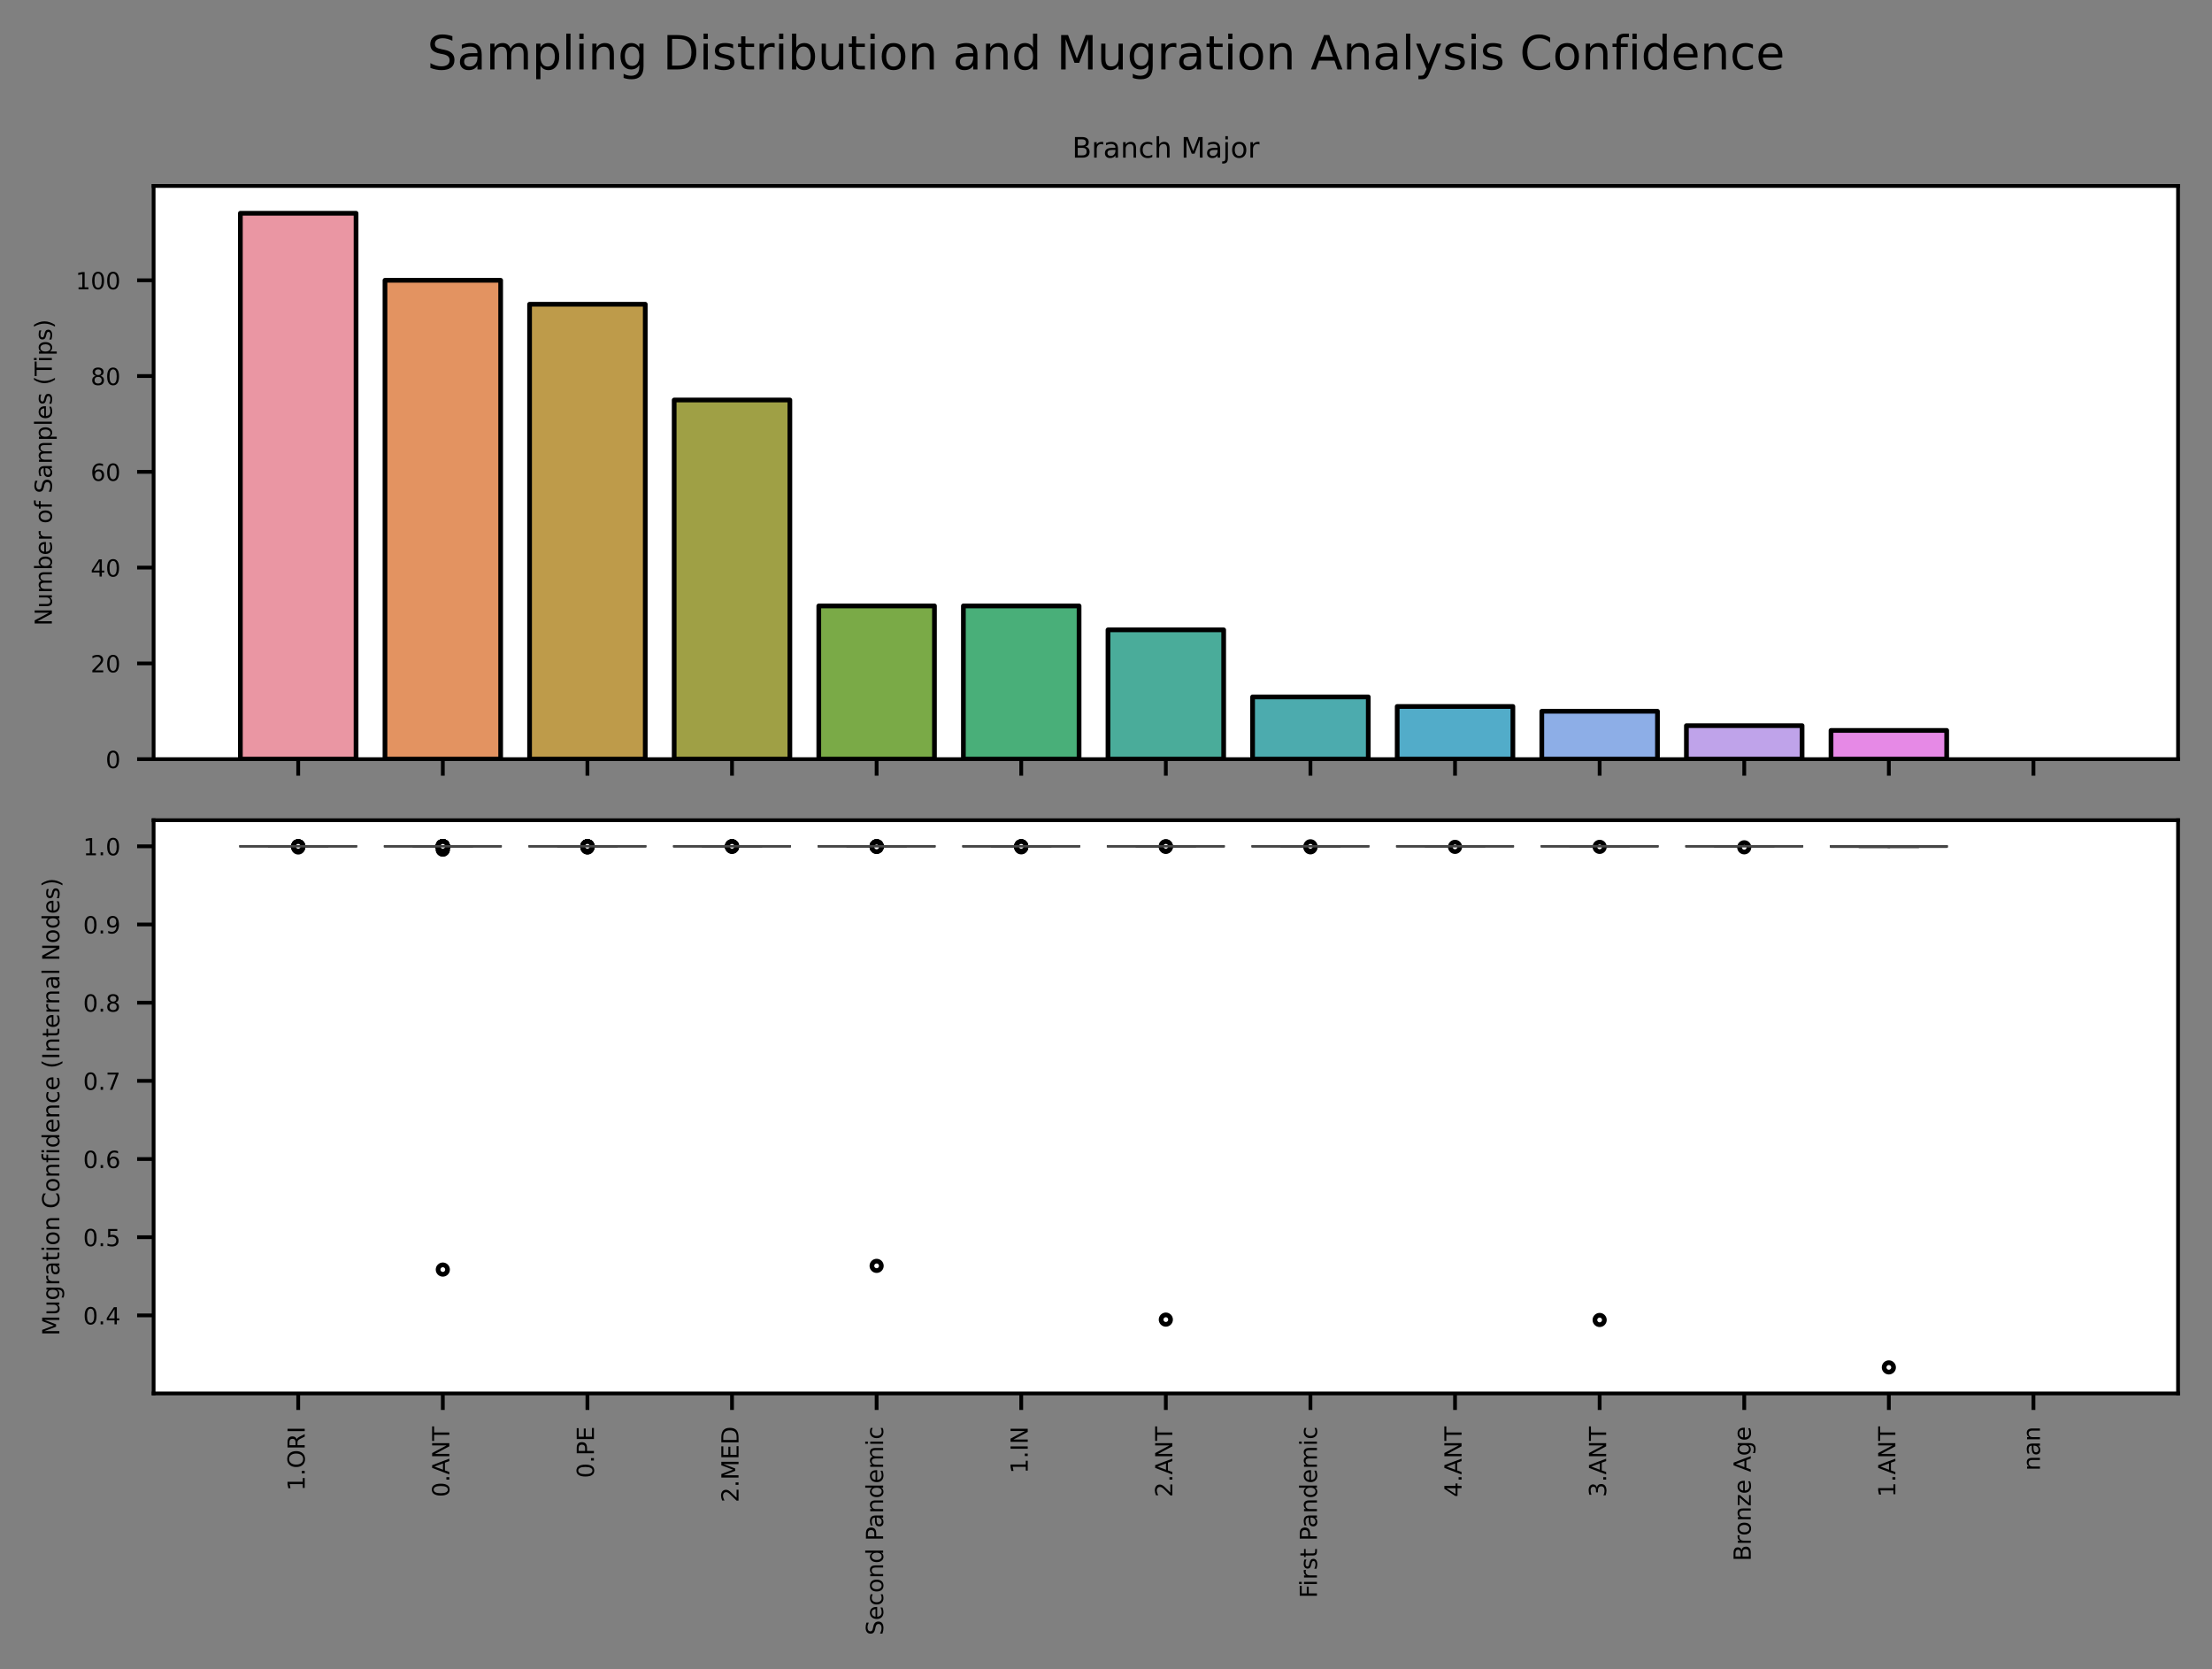 <?xml version="1.0" encoding="utf-8" standalone="no"?>
<!DOCTYPE svg PUBLIC "-//W3C//DTD SVG 1.1//EN"
  "http://www.w3.org/Graphics/SVG/1.1/DTD/svg11.dtd">
<!-- Created with matplotlib (https://matplotlib.org/) -->
<svg height="354pt" version="1.1" viewBox="0 0 469.2 354" width="469.2pt" xmlns="http://www.w3.org/2000/svg" xmlns:xlink="http://www.w3.org/1999/xlink">
 <rect x="0" y="0" width="469.2" height="354" fill="#808080" stroke="none"/>
 <defs>
  <style type="text/css">*{stroke-linecap:butt;stroke-linejoin:round;}</style>
 </defs>
 <g id="figure_1">
  <g id="patch_1">
   <path d="M 0 354
L 469.2 354
L 469.2 0
L 0 0
z
" style="fill:none;"/>
  </g>
  <g id="axes_1">
   <g id="patch_2">
    <path d="M 32.583 161.004
L 462 161.004
L 462 39.438
L 32.583 39.438
z
" style="fill:#ffffff;"/>
   </g>
   <g id="patch_3">
    <path clip-path="url(#pdffc8e5273)" d="M 50.986 161.004
L 75.524 161.004
L 75.524 45.227
L 50.986 45.227
z
" style="fill:#ea96a3;stroke:#000000;stroke-linejoin:miter;"/>
   </g>
   <g id="patch_4">
    <path clip-path="url(#pdffc8e5273)" d="M 81.659 161.004
L 106.197 161.004
L 106.197 59.445
L 81.659 59.445
z
" style="fill:#e39361;stroke:#000000;stroke-linejoin:miter;"/>
   </g>
   <g id="patch_5">
    <path clip-path="url(#pdffc8e5273)" d="M 112.332 161.004
L 136.87 161.004
L 136.87 64.523
L 112.332 64.523
z
" style="fill:#be9b4a;stroke:#000000;stroke-linejoin:miter;"/>
   </g>
   <g id="patch_6">
    <path clip-path="url(#pdffc8e5273)" d="M 143.004 161.004
L 167.542 161.004
L 167.542 84.835
L 143.004 84.835
z
" style="fill:#9fa045;stroke:#000000;stroke-linejoin:miter;"/>
   </g>
   <g id="patch_7">
    <path clip-path="url(#pdffc8e5273)" d="M 173.677 161.004
L 198.215 161.004
L 198.215 128.505
L 173.677 128.505
z
" style="fill:#7aaa47;stroke:#000000;stroke-linejoin:miter;"/>
   </g>
   <g id="patch_8">
    <path clip-path="url(#pdffc8e5273)" d="M 204.349 161.004
L 228.888 161.004
L 228.888 128.505
L 204.349 128.505
z
" style="fill:#49af79;stroke:#000000;stroke-linejoin:miter;"/>
   </g>
   <g id="patch_9">
    <path clip-path="url(#pdffc8e5273)" d="M 235.022 161.004
L 259.56 161.004
L 259.56 133.583
L 235.022 133.583
z
" style="fill:#4aac9a;stroke:#000000;stroke-linejoin:miter;"/>
   </g>
   <g id="patch_10">
    <path clip-path="url(#pdffc8e5273)" d="M 265.695 161.004
L 290.233 161.004
L 290.233 147.801
L 265.695 147.801
z
" style="fill:#4cabae;stroke:#000000;stroke-linejoin:miter;"/>
   </g>
   <g id="patch_11">
    <path clip-path="url(#pdffc8e5273)" d="M 296.367 161.004
L 320.905 161.004
L 320.905 149.832
L 296.367 149.832
z
" style="fill:#52acc9;stroke:#000000;stroke-linejoin:miter;"/>
   </g>
   <g id="patch_12">
    <path clip-path="url(#pdffc8e5273)" d="M 327.04 161.004
L 351.578 161.004
L 351.578 150.848
L 327.04 150.848
z
" style="fill:#8daee7;stroke:#000000;stroke-linejoin:miter;"/>
   </g>
   <g id="patch_13">
    <path clip-path="url(#pdffc8e5273)" d="M 357.713 161.004
L 382.251 161.004
L 382.251 153.895
L 357.713 153.895
z
" style="fill:#bfa3ea;stroke:#000000;stroke-linejoin:miter;"/>
   </g>
   <g id="patch_14">
    <path clip-path="url(#pdffc8e5273)" d="M 388.385 161.004
L 412.923 161.004
L 412.923 154.91
L 388.385 154.91
z
" style="fill:#e689e6;stroke:#000000;stroke-linejoin:miter;"/>
   </g>
   <g id="patch_15">
    <path clip-path="url(#pdffc8e5273)" d="M 0 0
z
" style="fill:#e891c3;stroke:#000000;stroke-linejoin:miter;"/>
   </g>
   <g id="matplotlib.axis_1">
    <g id="xtick_1">
     <g id="line2d_1">
      <defs>
       <path d="M 0 0
L 0 3.5
" id="m8a4b802da7" style="stroke:#000000;stroke-width:0.8;"/>
      </defs>
      <g>
       <use style="stroke:#000000;stroke-width:0.8;" x="63.255" xlink:href="#m8a4b802da7" y="161.004"/>
      </g>
     </g>
    </g>
    <g id="xtick_2">
     <g id="line2d_2">
      <g>
       <use style="stroke:#000000;stroke-width:0.8;" x="93.928" xlink:href="#m8a4b802da7" y="161.004"/>
      </g>
     </g>
    </g>
    <g id="xtick_3">
     <g id="line2d_3">
      <g>
       <use style="stroke:#000000;stroke-width:0.8;" x="124.601" xlink:href="#m8a4b802da7" y="161.004"/>
      </g>
     </g>
    </g>
    <g id="xtick_4">
     <g id="line2d_4">
      <g>
       <use style="stroke:#000000;stroke-width:0.8;" x="155.273" xlink:href="#m8a4b802da7" y="161.004"/>
      </g>
     </g>
    </g>
    <g id="xtick_5">
     <g id="line2d_5">
      <g>
       <use style="stroke:#000000;stroke-width:0.8;" x="185.946" xlink:href="#m8a4b802da7" y="161.004"/>
      </g>
     </g>
    </g>
    <g id="xtick_6">
     <g id="line2d_6">
      <g>
       <use style="stroke:#000000;stroke-width:0.8;" x="216.619" xlink:href="#m8a4b802da7" y="161.004"/>
      </g>
     </g>
    </g>
    <g id="xtick_7">
     <g id="line2d_7">
      <g>
       <use style="stroke:#000000;stroke-width:0.8;" x="247.291" xlink:href="#m8a4b802da7" y="161.004"/>
      </g>
     </g>
    </g>
    <g id="xtick_8">
     <g id="line2d_8">
      <g>
       <use style="stroke:#000000;stroke-width:0.8;" x="277.964" xlink:href="#m8a4b802da7" y="161.004"/>
      </g>
     </g>
    </g>
    <g id="xtick_9">
     <g id="line2d_9">
      <g>
       <use style="stroke:#000000;stroke-width:0.8;" x="308.636" xlink:href="#m8a4b802da7" y="161.004"/>
      </g>
     </g>
    </g>
    <g id="xtick_10">
     <g id="line2d_10">
      <g>
       <use style="stroke:#000000;stroke-width:0.8;" x="339.309" xlink:href="#m8a4b802da7" y="161.004"/>
      </g>
     </g>
    </g>
    <g id="xtick_11">
     <g id="line2d_11">
      <g>
       <use style="stroke:#000000;stroke-width:0.8;" x="369.982" xlink:href="#m8a4b802da7" y="161.004"/>
      </g>
     </g>
    </g>
    <g id="xtick_12">
     <g id="line2d_12">
      <g>
       <use style="stroke:#000000;stroke-width:0.8;" x="400.654" xlink:href="#m8a4b802da7" y="161.004"/>
      </g>
     </g>
    </g>
    <g id="xtick_13">
     <g id="line2d_13">
      <g>
       <use style="stroke:#000000;stroke-width:0.8;" x="431.327" xlink:href="#m8a4b802da7" y="161.004"/>
      </g>
     </g>
    </g>
   </g>
   <g id="matplotlib.axis_2">
    <g id="ytick_1">
     <g id="line2d_14">
      <defs>
       <path d="M 0 0
L -3.5 0
" id="m27fdcbf9dc" style="stroke:#000000;stroke-width:0.8;"/>
      </defs>
      <g>
       <use style="stroke:#000000;stroke-width:0.8;" x="32.583" xlink:href="#m27fdcbf9dc" y="161.004"/>
      </g>
     </g>
     <g id="text_1">
      <!-- 0 -->
      <g transform="translate(22.402 162.903)scale(0.05 -0.05)">
       <defs>
        <path d="M 31.781 66.406
Q 24.172 66.406 20.328 58.906
Q 16.5 51.422 16.5 36.375
Q 16.5 21.391 20.328 13.891
Q 24.172 6.391 31.781 6.391
Q 39.453 6.391 43.281 13.891
Q 47.125 21.391 47.125 36.375
Q 47.125 51.422 43.281 58.906
Q 39.453 66.406 31.781 66.406
z
M 31.781 74.219
Q 44.047 74.219 50.516 64.516
Q 56.984 54.828 56.984 36.375
Q 56.984 17.969 50.516 8.266
Q 44.047 -1.422 31.781 -1.422
Q 19.531 -1.422 13.062 8.266
Q 6.594 17.969 6.594 36.375
Q 6.594 54.828 13.062 64.516
Q 19.531 74.219 31.781 74.219
z
" id="DejaVuSans-48"/>
       </defs>
       <use xlink:href="#DejaVuSans-48"/>
      </g>
     </g>
    </g>
    <g id="ytick_2">
     <g id="line2d_15">
      <g>
       <use style="stroke:#000000;stroke-width:0.8;" x="32.583" xlink:href="#m27fdcbf9dc" y="140.692"/>
      </g>
     </g>
     <g id="text_2">
      <!-- 20 -->
      <g transform="translate(19.22 142.592)scale(0.05 -0.05)">
       <defs>
        <path d="M 19.188 8.297
L 53.609 8.297
L 53.609 0
L 7.328 0
L 7.328 8.297
Q 12.938 14.109 22.625 23.891
Q 32.328 33.688 34.812 36.531
Q 39.547 41.844 41.422 45.531
Q 43.312 49.219 43.312 52.781
Q 43.312 58.594 39.234 62.25
Q 35.156 65.922 28.609 65.922
Q 23.969 65.922 18.812 64.312
Q 13.672 62.703 7.812 59.422
L 7.812 69.391
Q 13.766 71.781 18.938 73
Q 24.125 74.219 28.422 74.219
Q 39.75 74.219 46.484 68.547
Q 53.219 62.891 53.219 53.422
Q 53.219 48.922 51.531 44.891
Q 49.859 40.875 45.406 35.406
Q 44.188 33.984 37.641 27.219
Q 31.109 20.453 19.188 8.297
z
" id="DejaVuSans-50"/>
       </defs>
       <use xlink:href="#DejaVuSans-50"/>
       <use x="63.623" xlink:href="#DejaVuSans-48"/>
      </g>
     </g>
    </g>
    <g id="ytick_3">
     <g id="line2d_16">
      <g>
       <use style="stroke:#000000;stroke-width:0.8;" x="32.583" xlink:href="#m27fdcbf9dc" y="120.38"/>
      </g>
     </g>
     <g id="text_3">
      <!-- 40 -->
      <g transform="translate(19.22 122.28)scale(0.05 -0.05)">
       <defs>
        <path d="M 37.797 64.312
L 12.891 25.391
L 37.797 25.391
z
M 35.203 72.906
L 47.609 72.906
L 47.609 25.391
L 58.016 25.391
L 58.016 17.188
L 47.609 17.188
L 47.609 0
L 37.797 0
L 37.797 17.188
L 4.891 17.188
L 4.891 26.703
z
" id="DejaVuSans-52"/>
       </defs>
       <use xlink:href="#DejaVuSans-52"/>
       <use x="63.623" xlink:href="#DejaVuSans-48"/>
      </g>
     </g>
    </g>
    <g id="ytick_4">
     <g id="line2d_17">
      <g>
       <use style="stroke:#000000;stroke-width:0.8;" x="32.583" xlink:href="#m27fdcbf9dc" y="100.069"/>
      </g>
     </g>
     <g id="text_4">
      <!-- 60 -->
      <g transform="translate(19.22 101.968)scale(0.05 -0.05)">
       <defs>
        <path d="M 33.016 40.375
Q 26.375 40.375 22.484 35.828
Q 18.609 31.297 18.609 23.391
Q 18.609 15.531 22.484 10.953
Q 26.375 6.391 33.016 6.391
Q 39.656 6.391 43.531 10.953
Q 47.406 15.531 47.406 23.391
Q 47.406 31.297 43.531 35.828
Q 39.656 40.375 33.016 40.375
z
M 52.594 71.297
L 52.594 62.312
Q 48.875 64.062 45.094 64.984
Q 41.312 65.922 37.594 65.922
Q 27.828 65.922 22.672 59.328
Q 17.531 52.734 16.797 39.406
Q 19.672 43.656 24.016 45.922
Q 28.375 48.188 33.594 48.188
Q 44.578 48.188 50.953 41.516
Q 57.328 34.859 57.328 23.391
Q 57.328 12.156 50.688 5.359
Q 44.047 -1.422 33.016 -1.422
Q 20.359 -1.422 13.672 8.266
Q 6.984 17.969 6.984 36.375
Q 6.984 53.656 15.188 63.938
Q 23.391 74.219 37.203 74.219
Q 40.922 74.219 44.703 73.484
Q 48.484 72.75 52.594 71.297
z
" id="DejaVuSans-54"/>
       </defs>
       <use xlink:href="#DejaVuSans-54"/>
       <use x="63.623" xlink:href="#DejaVuSans-48"/>
      </g>
     </g>
    </g>
    <g id="ytick_5">
     <g id="line2d_18">
      <g>
       <use style="stroke:#000000;stroke-width:0.8;" x="32.583" xlink:href="#m27fdcbf9dc" y="79.757"/>
      </g>
     </g>
     <g id="text_5">
      <!-- 80 -->
      <g transform="translate(19.22 81.657)scale(0.05 -0.05)">
       <defs>
        <path d="M 31.781 34.625
Q 24.75 34.625 20.719 30.859
Q 16.703 27.094 16.703 20.516
Q 16.703 13.922 20.719 10.156
Q 24.75 6.391 31.781 6.391
Q 38.812 6.391 42.859 10.172
Q 46.922 13.969 46.922 20.516
Q 46.922 27.094 42.891 30.859
Q 38.875 34.625 31.781 34.625
z
M 21.922 38.812
Q 15.578 40.375 12.031 44.719
Q 8.5 49.078 8.5 55.328
Q 8.5 64.062 14.719 69.141
Q 20.953 74.219 31.781 74.219
Q 42.672 74.219 48.875 69.141
Q 55.078 64.062 55.078 55.328
Q 55.078 49.078 51.531 44.719
Q 48 40.375 41.703 38.812
Q 48.828 37.156 52.797 32.312
Q 56.781 27.484 56.781 20.516
Q 56.781 9.906 50.312 4.234
Q 43.844 -1.422 31.781 -1.422
Q 19.734 -1.422 13.25 4.234
Q 6.781 9.906 6.781 20.516
Q 6.781 27.484 10.781 32.312
Q 14.797 37.156 21.922 38.812
z
M 18.312 54.391
Q 18.312 48.734 21.844 45.562
Q 25.391 42.391 31.781 42.391
Q 38.141 42.391 41.719 45.562
Q 45.312 48.734 45.312 54.391
Q 45.312 60.062 41.719 63.234
Q 38.141 66.406 31.781 66.406
Q 25.391 66.406 21.844 63.234
Q 18.312 60.062 18.312 54.391
z
" id="DejaVuSans-56"/>
       </defs>
       <use xlink:href="#DejaVuSans-56"/>
       <use x="63.623" xlink:href="#DejaVuSans-48"/>
      </g>
     </g>
    </g>
    <g id="ytick_6">
     <g id="line2d_19">
      <g>
       <use style="stroke:#000000;stroke-width:0.8;" x="32.583" xlink:href="#m27fdcbf9dc" y="59.445"/>
      </g>
     </g>
     <g id="text_6">
      <!-- 100 -->
      <g transform="translate(16.039 61.345)scale(0.05 -0.05)">
       <defs>
        <path d="M 12.406 8.297
L 28.516 8.297
L 28.516 63.922
L 10.984 60.406
L 10.984 69.391
L 28.422 72.906
L 38.281 72.906
L 38.281 8.297
L 54.391 8.297
L 54.391 0
L 12.406 0
z
" id="DejaVuSans-49"/>
       </defs>
       <use xlink:href="#DejaVuSans-49"/>
       <use x="63.623" xlink:href="#DejaVuSans-48"/>
       <use x="127.246" xlink:href="#DejaVuSans-48"/>
      </g>
     </g>
    </g>
    <g id="text_7">
     <!-- Number of Samples (Tips) -->
     <g transform="translate(10.999 132.717)rotate(-90)scale(0.05 -0.05)">
      <defs>
       <path d="M 9.812 72.906
L 23.094 72.906
L 55.422 11.922
L 55.422 72.906
L 64.984 72.906
L 64.984 0
L 51.703 0
L 19.391 60.984
L 19.391 0
L 9.812 0
z
" id="DejaVuSans-78"/>
       <path d="M 8.5 21.578
L 8.5 54.688
L 17.484 54.688
L 17.484 21.922
Q 17.484 14.156 20.5 10.266
Q 23.531 6.391 29.594 6.391
Q 36.859 6.391 41.078 11.031
Q 45.312 15.672 45.312 23.688
L 45.312 54.688
L 54.297 54.688
L 54.297 0
L 45.312 0
L 45.312 8.406
Q 42.047 3.422 37.719 1
Q 33.406 -1.422 27.688 -1.422
Q 18.266 -1.422 13.375 4.438
Q 8.5 10.297 8.5 21.578
z
M 31.109 56
z
" id="DejaVuSans-117"/>
       <path d="M 52 44.188
Q 55.375 50.25 60.062 53.125
Q 64.75 56 71.094 56
Q 79.641 56 84.281 50.016
Q 88.922 44.047 88.922 33.016
L 88.922 0
L 79.891 0
L 79.891 32.719
Q 79.891 40.578 77.094 44.375
Q 74.312 48.188 68.609 48.188
Q 61.625 48.188 57.562 43.547
Q 53.516 38.922 53.516 30.906
L 53.516 0
L 44.484 0
L 44.484 32.719
Q 44.484 40.625 41.703 44.406
Q 38.922 48.188 33.109 48.188
Q 26.219 48.188 22.156 43.531
Q 18.109 38.875 18.109 30.906
L 18.109 0
L 9.078 0
L 9.078 54.688
L 18.109 54.688
L 18.109 46.188
Q 21.188 51.219 25.484 53.609
Q 29.781 56 35.688 56
Q 41.656 56 45.828 52.969
Q 50 49.953 52 44.188
z
" id="DejaVuSans-109"/>
       <path d="M 48.688 27.297
Q 48.688 37.203 44.609 42.844
Q 40.531 48.484 33.406 48.484
Q 26.266 48.484 22.188 42.844
Q 18.109 37.203 18.109 27.297
Q 18.109 17.391 22.188 11.75
Q 26.266 6.109 33.406 6.109
Q 40.531 6.109 44.609 11.75
Q 48.688 17.391 48.688 27.297
z
M 18.109 46.391
Q 20.953 51.266 25.266 53.625
Q 29.594 56 35.594 56
Q 45.562 56 51.781 48.094
Q 58.016 40.188 58.016 27.297
Q 58.016 14.406 51.781 6.484
Q 45.562 -1.422 35.594 -1.422
Q 29.594 -1.422 25.266 0.953
Q 20.953 3.328 18.109 8.203
L 18.109 0
L 9.078 0
L 9.078 75.984
L 18.109 75.984
z
" id="DejaVuSans-98"/>
       <path d="M 56.203 29.594
L 56.203 25.203
L 14.891 25.203
Q 15.484 15.922 20.484 11.062
Q 25.484 6.203 34.422 6.203
Q 39.594 6.203 44.453 7.469
Q 49.312 8.734 54.109 11.281
L 54.109 2.781
Q 49.266 0.734 44.188 -0.344
Q 39.109 -1.422 33.891 -1.422
Q 20.797 -1.422 13.156 6.188
Q 5.516 13.812 5.516 26.812
Q 5.516 40.234 12.766 48.109
Q 20.016 56 32.328 56
Q 43.359 56 49.781 48.891
Q 56.203 41.797 56.203 29.594
z
M 47.219 32.234
Q 47.125 39.594 43.094 43.984
Q 39.062 48.391 32.422 48.391
Q 24.906 48.391 20.391 44.141
Q 15.875 39.891 15.188 32.172
z
" id="DejaVuSans-101"/>
       <path d="M 41.109 46.297
Q 39.594 47.172 37.812 47.578
Q 36.031 48 33.891 48
Q 26.266 48 22.188 43.047
Q 18.109 38.094 18.109 28.812
L 18.109 0
L 9.078 0
L 9.078 54.688
L 18.109 54.688
L 18.109 46.188
Q 20.953 51.172 25.484 53.578
Q 30.031 56 36.531 56
Q 37.453 56 38.578 55.875
Q 39.703 55.766 41.062 55.516
z
" id="DejaVuSans-114"/>
       <path id="DejaVuSans-32"/>
       <path d="M 30.609 48.391
Q 23.391 48.391 19.188 42.75
Q 14.984 37.109 14.984 27.297
Q 14.984 17.484 19.156 11.844
Q 23.344 6.203 30.609 6.203
Q 37.797 6.203 41.984 11.859
Q 46.188 17.531 46.188 27.297
Q 46.188 37.016 41.984 42.703
Q 37.797 48.391 30.609 48.391
z
M 30.609 56
Q 42.328 56 49.016 48.375
Q 55.719 40.766 55.719 27.297
Q 55.719 13.875 49.016 6.219
Q 42.328 -1.422 30.609 -1.422
Q 18.844 -1.422 12.172 6.219
Q 5.516 13.875 5.516 27.297
Q 5.516 40.766 12.172 48.375
Q 18.844 56 30.609 56
z
" id="DejaVuSans-111"/>
       <path d="M 37.109 75.984
L 37.109 68.5
L 28.516 68.5
Q 23.688 68.5 21.797 66.547
Q 19.922 64.594 19.922 59.516
L 19.922 54.688
L 34.719 54.688
L 34.719 47.703
L 19.922 47.703
L 19.922 0
L 10.891 0
L 10.891 47.703
L 2.297 47.703
L 2.297 54.688
L 10.891 54.688
L 10.891 58.5
Q 10.891 67.625 15.141 71.797
Q 19.391 75.984 28.609 75.984
z
" id="DejaVuSans-102"/>
       <path d="M 53.516 70.516
L 53.516 60.891
Q 47.906 63.578 42.922 64.891
Q 37.938 66.219 33.297 66.219
Q 25.25 66.219 20.875 63.094
Q 16.5 59.969 16.5 54.203
Q 16.5 49.359 19.406 46.891
Q 22.312 44.438 30.422 42.922
L 36.375 41.703
Q 47.406 39.594 52.656 34.297
Q 57.906 29 57.906 20.125
Q 57.906 9.516 50.797 4.047
Q 43.703 -1.422 29.984 -1.422
Q 24.812 -1.422 18.969 -0.25
Q 13.141 0.922 6.891 3.219
L 6.891 13.375
Q 12.891 10.016 18.656 8.297
Q 24.422 6.594 29.984 6.594
Q 38.422 6.594 43.016 9.906
Q 47.609 13.234 47.609 19.391
Q 47.609 24.75 44.312 27.781
Q 41.016 30.812 33.5 32.328
L 27.484 33.5
Q 16.453 35.688 11.516 40.375
Q 6.594 45.062 6.594 53.422
Q 6.594 63.094 13.406 68.656
Q 20.219 74.219 32.172 74.219
Q 37.312 74.219 42.625 73.281
Q 47.953 72.359 53.516 70.516
z
" id="DejaVuSans-83"/>
       <path d="M 34.281 27.484
Q 23.391 27.484 19.188 25
Q 14.984 22.516 14.984 16.5
Q 14.984 11.719 18.141 8.906
Q 21.297 6.109 26.703 6.109
Q 34.188 6.109 38.703 11.406
Q 43.219 16.703 43.219 25.484
L 43.219 27.484
z
M 52.203 31.203
L 52.203 0
L 43.219 0
L 43.219 8.297
Q 40.141 3.328 35.547 0.953
Q 30.953 -1.422 24.312 -1.422
Q 15.922 -1.422 10.953 3.297
Q 6 8.016 6 15.922
Q 6 25.141 12.172 29.828
Q 18.359 34.516 30.609 34.516
L 43.219 34.516
L 43.219 35.406
Q 43.219 41.609 39.141 45
Q 35.062 48.391 27.688 48.391
Q 23 48.391 18.547 47.266
Q 14.109 46.141 10.016 43.891
L 10.016 52.203
Q 14.938 54.109 19.578 55.047
Q 24.219 56 28.609 56
Q 40.484 56 46.344 49.844
Q 52.203 43.703 52.203 31.203
z
" id="DejaVuSans-97"/>
       <path d="M 18.109 8.203
L 18.109 -20.797
L 9.078 -20.797
L 9.078 54.688
L 18.109 54.688
L 18.109 46.391
Q 20.953 51.266 25.266 53.625
Q 29.594 56 35.594 56
Q 45.562 56 51.781 48.094
Q 58.016 40.188 58.016 27.297
Q 58.016 14.406 51.781 6.484
Q 45.562 -1.422 35.594 -1.422
Q 29.594 -1.422 25.266 0.953
Q 20.953 3.328 18.109 8.203
z
M 48.688 27.297
Q 48.688 37.203 44.609 42.844
Q 40.531 48.484 33.406 48.484
Q 26.266 48.484 22.188 42.844
Q 18.109 37.203 18.109 27.297
Q 18.109 17.391 22.188 11.75
Q 26.266 6.109 33.406 6.109
Q 40.531 6.109 44.609 11.75
Q 48.688 17.391 48.688 27.297
z
" id="DejaVuSans-112"/>
       <path d="M 9.422 75.984
L 18.406 75.984
L 18.406 0
L 9.422 0
z
" id="DejaVuSans-108"/>
       <path d="M 44.281 53.078
L 44.281 44.578
Q 40.484 46.531 36.375 47.5
Q 32.281 48.484 27.875 48.484
Q 21.188 48.484 17.844 46.438
Q 14.5 44.391 14.5 40.281
Q 14.5 37.156 16.891 35.375
Q 19.281 33.594 26.516 31.984
L 29.594 31.297
Q 39.156 29.25 43.188 25.516
Q 47.219 21.781 47.219 15.094
Q 47.219 7.469 41.188 3.016
Q 35.156 -1.422 24.609 -1.422
Q 20.219 -1.422 15.453 -0.562
Q 10.688 0.297 5.422 2
L 5.422 11.281
Q 10.406 8.688 15.234 7.391
Q 20.062 6.109 24.812 6.109
Q 31.156 6.109 34.562 8.281
Q 37.984 10.453 37.984 14.406
Q 37.984 18.062 35.516 20.016
Q 33.062 21.969 24.703 23.781
L 21.578 24.516
Q 13.234 26.266 9.516 29.906
Q 5.812 33.547 5.812 39.891
Q 5.812 47.609 11.281 51.797
Q 16.75 56 26.812 56
Q 31.781 56 36.172 55.266
Q 40.578 54.547 44.281 53.078
z
" id="DejaVuSans-115"/>
       <path d="M 31 75.875
Q 24.469 64.656 21.281 53.656
Q 18.109 42.672 18.109 31.391
Q 18.109 20.125 21.312 9.062
Q 24.516 -2 31 -13.188
L 23.188 -13.188
Q 15.875 -1.703 12.234 9.375
Q 8.594 20.453 8.594 31.391
Q 8.594 42.281 12.203 53.312
Q 15.828 64.359 23.188 75.875
z
" id="DejaVuSans-40"/>
       <path d="M -0.297 72.906
L 61.375 72.906
L 61.375 64.594
L 35.5 64.594
L 35.5 0
L 25.594 0
L 25.594 64.594
L -0.297 64.594
z
" id="DejaVuSans-84"/>
       <path d="M 9.422 54.688
L 18.406 54.688
L 18.406 0
L 9.422 0
z
M 9.422 75.984
L 18.406 75.984
L 18.406 64.594
L 9.422 64.594
z
" id="DejaVuSans-105"/>
       <path d="M 8.016 75.875
L 15.828 75.875
Q 23.141 64.359 26.781 53.312
Q 30.422 42.281 30.422 31.391
Q 30.422 20.453 26.781 9.375
Q 23.141 -1.703 15.828 -13.188
L 8.016 -13.188
Q 14.5 -2 17.703 9.062
Q 20.906 20.125 20.906 31.391
Q 20.906 42.672 17.703 53.656
Q 14.5 64.656 8.016 75.875
z
" id="DejaVuSans-41"/>
      </defs>
      <use xlink:href="#DejaVuSans-78"/>
      <use x="74.805" xlink:href="#DejaVuSans-117"/>
      <use x="138.184" xlink:href="#DejaVuSans-109"/>
      <use x="235.596" xlink:href="#DejaVuSans-98"/>
      <use x="299.072" xlink:href="#DejaVuSans-101"/>
      <use x="360.596" xlink:href="#DejaVuSans-114"/>
      <use x="401.709" xlink:href="#DejaVuSans-32"/>
      <use x="433.496" xlink:href="#DejaVuSans-111"/>
      <use x="494.678" xlink:href="#DejaVuSans-102"/>
      <use x="529.883" xlink:href="#DejaVuSans-32"/>
      <use x="561.67" xlink:href="#DejaVuSans-83"/>
      <use x="625.146" xlink:href="#DejaVuSans-97"/>
      <use x="686.426" xlink:href="#DejaVuSans-109"/>
      <use x="783.838" xlink:href="#DejaVuSans-112"/>
      <use x="847.314" xlink:href="#DejaVuSans-108"/>
      <use x="875.098" xlink:href="#DejaVuSans-101"/>
      <use x="936.621" xlink:href="#DejaVuSans-115"/>
      <use x="988.721" xlink:href="#DejaVuSans-32"/>
      <use x="1020.508" xlink:href="#DejaVuSans-40"/>
      <use x="1059.521" xlink:href="#DejaVuSans-84"/>
      <use x="1117.48" xlink:href="#DejaVuSans-105"/>
      <use x="1145.264" xlink:href="#DejaVuSans-112"/>
      <use x="1208.74" xlink:href="#DejaVuSans-115"/>
      <use x="1260.84" xlink:href="#DejaVuSans-41"/>
     </g>
    </g>
   </g>
   <g id="patch_16">
    <path d="M 32.583 161.004
L 32.583 39.438
" style="fill:none;stroke:#000000;stroke-linecap:square;stroke-linejoin:miter;stroke-width:0.8;"/>
   </g>
   <g id="patch_17">
    <path d="M 462 161.004
L 462 39.438
" style="fill:none;stroke:#000000;stroke-linecap:square;stroke-linejoin:miter;stroke-width:0.8;"/>
   </g>
   <g id="patch_18">
    <path d="M 32.583 161.004
L 462 161.004
" style="fill:none;stroke:#000000;stroke-linecap:square;stroke-linejoin:miter;stroke-width:0.8;"/>
   </g>
   <g id="patch_19">
    <path d="M 32.583 39.438
L 462 39.438
" style="fill:none;stroke:#000000;stroke-linecap:square;stroke-linejoin:miter;stroke-width:0.8;"/>
   </g>
   <g id="text_8">
    <!-- Branch Major -->
    <g transform="translate(227.426 33.438)scale(0.06 -0.06)">
     <defs>
      <path d="M 19.672 34.812
L 19.672 8.109
L 35.5 8.109
Q 43.453 8.109 47.281 11.406
Q 51.125 14.703 51.125 21.484
Q 51.125 28.328 47.281 31.562
Q 43.453 34.812 35.5 34.812
z
M 19.672 64.797
L 19.672 42.828
L 34.281 42.828
Q 41.5 42.828 45.031 45.531
Q 48.578 48.25 48.578 53.812
Q 48.578 59.328 45.031 62.062
Q 41.5 64.797 34.281 64.797
z
M 9.812 72.906
L 35.016 72.906
Q 46.297 72.906 52.391 68.219
Q 58.5 63.531 58.5 54.891
Q 58.5 48.188 55.375 44.234
Q 52.25 40.281 46.188 39.312
Q 53.469 37.75 57.5 32.781
Q 61.531 27.828 61.531 20.406
Q 61.531 10.641 54.891 5.312
Q 48.25 0 35.984 0
L 9.812 0
z
" id="DejaVuSans-66"/>
      <path d="M 54.891 33.016
L 54.891 0
L 45.906 0
L 45.906 32.719
Q 45.906 40.484 42.875 44.328
Q 39.844 48.188 33.797 48.188
Q 26.516 48.188 22.312 43.547
Q 18.109 38.922 18.109 30.906
L 18.109 0
L 9.078 0
L 9.078 54.688
L 18.109 54.688
L 18.109 46.188
Q 21.344 51.125 25.703 53.562
Q 30.078 56 35.797 56
Q 45.219 56 50.047 50.172
Q 54.891 44.344 54.891 33.016
z
" id="DejaVuSans-110"/>
      <path d="M 48.781 52.594
L 48.781 44.188
Q 44.969 46.297 41.141 47.344
Q 37.312 48.391 33.406 48.391
Q 24.656 48.391 19.812 42.844
Q 14.984 37.312 14.984 27.297
Q 14.984 17.281 19.812 11.734
Q 24.656 6.203 33.406 6.203
Q 37.312 6.203 41.141 7.25
Q 44.969 8.297 48.781 10.406
L 48.781 2.094
Q 45.016 0.344 40.984 -0.531
Q 36.969 -1.422 32.422 -1.422
Q 20.062 -1.422 12.781 6.344
Q 5.516 14.109 5.516 27.297
Q 5.516 40.672 12.859 48.328
Q 20.219 56 33.016 56
Q 37.156 56 41.109 55.141
Q 45.062 54.297 48.781 52.594
z
" id="DejaVuSans-99"/>
      <path d="M 54.891 33.016
L 54.891 0
L 45.906 0
L 45.906 32.719
Q 45.906 40.484 42.875 44.328
Q 39.844 48.188 33.797 48.188
Q 26.516 48.188 22.312 43.547
Q 18.109 38.922 18.109 30.906
L 18.109 0
L 9.078 0
L 9.078 75.984
L 18.109 75.984
L 18.109 46.188
Q 21.344 51.125 25.703 53.562
Q 30.078 56 35.797 56
Q 45.219 56 50.047 50.172
Q 54.891 44.344 54.891 33.016
z
" id="DejaVuSans-104"/>
      <path d="M 9.812 72.906
L 24.516 72.906
L 43.109 23.297
L 61.812 72.906
L 76.516 72.906
L 76.516 0
L 66.891 0
L 66.891 64.016
L 48.094 14.016
L 38.188 14.016
L 19.391 64.016
L 19.391 0
L 9.812 0
z
" id="DejaVuSans-77"/>
      <path d="M 9.422 54.688
L 18.406 54.688
L 18.406 -0.984
Q 18.406 -11.422 14.422 -16.109
Q 10.453 -20.797 1.609 -20.797
L -1.812 -20.797
L -1.812 -13.188
L 0.594 -13.188
Q 5.719 -13.188 7.562 -10.812
Q 9.422 -8.453 9.422 -0.984
z
M 9.422 75.984
L 18.406 75.984
L 18.406 64.594
L 9.422 64.594
z
" id="DejaVuSans-106"/>
     </defs>
     <use xlink:href="#DejaVuSans-66"/>
     <use x="68.604" xlink:href="#DejaVuSans-114"/>
     <use x="109.717" xlink:href="#DejaVuSans-97"/>
     <use x="170.996" xlink:href="#DejaVuSans-110"/>
     <use x="234.375" xlink:href="#DejaVuSans-99"/>
     <use x="289.355" xlink:href="#DejaVuSans-104"/>
     <use x="352.734" xlink:href="#DejaVuSans-32"/>
     <use x="384.521" xlink:href="#DejaVuSans-77"/>
     <use x="470.801" xlink:href="#DejaVuSans-97"/>
     <use x="532.08" xlink:href="#DejaVuSans-106"/>
     <use x="559.863" xlink:href="#DejaVuSans-111"/>
     <use x="621.045" xlink:href="#DejaVuSans-114"/>
    </g>
   </g>
  </g>
  <g id="axes_2">
   <g id="patch_20">
    <path d="M 32.583 295.526
L 462 295.526
L 462 173.96
L 32.583 173.96
z
" style="fill:#ffffff;"/>
   </g>
   <g id="patch_21">
    <path clip-path="url(#pbe8a426721)" d="M 50.986 179.486
L 75.524 179.486
L 75.524 179.486
L 50.986 179.486
L 50.986 179.486
z
" style="fill:#ea96a3;stroke:#454545;stroke-linejoin:miter;stroke-width:0.5;"/>
   </g>
   <g id="patch_22">
    <path clip-path="url(#pbe8a426721)" d="M 81.659 179.486
L 106.197 179.486
L 106.197 179.486
L 81.659 179.486
L 81.659 179.486
z
" style="fill:#e39361;stroke:#454545;stroke-linejoin:miter;stroke-width:0.5;"/>
   </g>
   <g id="patch_23">
    <path clip-path="url(#pbe8a426721)" d="M 112.332 179.486
L 136.87 179.486
L 136.87 179.486
L 112.332 179.486
L 112.332 179.486
z
" style="fill:#be9b4a;stroke:#454545;stroke-linejoin:miter;stroke-width:0.5;"/>
   </g>
   <g id="patch_24">
    <path clip-path="url(#pbe8a426721)" d="M 143.004 179.486
L 167.542 179.486
L 167.542 179.486
L 143.004 179.486
L 143.004 179.486
z
" style="fill:#9fa045;stroke:#454545;stroke-linejoin:miter;stroke-width:0.5;"/>
   </g>
   <g id="patch_25">
    <path clip-path="url(#pbe8a426721)" d="M 173.677 179.486
L 198.215 179.486
L 198.215 179.486
L 173.677 179.486
L 173.677 179.486
z
" style="fill:#7aaa47;stroke:#454545;stroke-linejoin:miter;stroke-width:0.5;"/>
   </g>
   <g id="patch_26">
    <path clip-path="url(#pbe8a426721)" d="M 204.349 179.486
L 228.888 179.486
L 228.888 179.486
L 204.349 179.486
L 204.349 179.486
z
" style="fill:#49af79;stroke:#454545;stroke-linejoin:miter;stroke-width:0.5;"/>
   </g>
   <g id="patch_27">
    <path clip-path="url(#pbe8a426721)" d="M 235.022 179.486
L 259.56 179.486
L 259.56 179.486
L 235.022 179.486
L 235.022 179.486
z
" style="fill:#4aac9a;stroke:#454545;stroke-linejoin:miter;stroke-width:0.5;"/>
   </g>
   <g id="patch_28">
    <path clip-path="url(#pbe8a426721)" d="M 265.695 179.486
L 290.233 179.486
L 290.233 179.486
L 265.695 179.486
L 265.695 179.486
z
" style="fill:#4cabae;stroke:#454545;stroke-linejoin:miter;stroke-width:0.5;"/>
   </g>
   <g id="patch_29">
    <path clip-path="url(#pbe8a426721)" d="M 296.367 179.486
L 320.905 179.486
L 320.905 179.486
L 296.367 179.486
L 296.367 179.486
z
" style="fill:#52acc9;stroke:#454545;stroke-linejoin:miter;stroke-width:0.5;"/>
   </g>
   <g id="patch_30">
    <path clip-path="url(#pbe8a426721)" d="M 327.04 179.486
L 351.578 179.486
L 351.578 179.486
L 327.04 179.486
L 327.04 179.486
z
" style="fill:#8daee7;stroke:#454545;stroke-linejoin:miter;stroke-width:0.5;"/>
   </g>
   <g id="patch_31">
    <path clip-path="url(#pbe8a426721)" d="M 357.713 179.486
L 382.251 179.486
L 382.251 179.486
L 357.713 179.486
L 357.713 179.486
z
" style="fill:#bfa3ea;stroke:#454545;stroke-linejoin:miter;stroke-width:0.5;"/>
   </g>
   <g id="patch_32">
    <path clip-path="url(#pbe8a426721)" d="M 388.385 179.584
L 412.923 179.584
L 412.923 179.486
L 388.385 179.486
L 388.385 179.584
z
" style="fill:#e689e6;stroke:#454545;stroke-linejoin:miter;stroke-width:0.5;"/>
   </g>
   <g id="matplotlib.axis_3">
    <g id="xtick_14">
     <g id="line2d_20">
      <g>
       <use style="stroke:#000000;stroke-width:0.8;" x="63.255" xlink:href="#m8a4b802da7" y="295.526"/>
      </g>
     </g>
     <g id="text_9">
      <!-- 1.ORI -->
      <g transform="translate(64.635 316.182)rotate(-90)scale(0.05 -0.05)">
       <defs>
        <path d="M 10.688 12.406
L 21 12.406
L 21 0
L 10.688 0
z
" id="DejaVuSans-46"/>
        <path d="M 39.406 66.219
Q 28.656 66.219 22.328 58.203
Q 16.016 50.203 16.016 36.375
Q 16.016 22.609 22.328 14.594
Q 28.656 6.594 39.406 6.594
Q 50.141 6.594 56.422 14.594
Q 62.703 22.609 62.703 36.375
Q 62.703 50.203 56.422 58.203
Q 50.141 66.219 39.406 66.219
z
M 39.406 74.219
Q 54.734 74.219 63.906 63.938
Q 73.094 53.656 73.094 36.375
Q 73.094 19.141 63.906 8.859
Q 54.734 -1.422 39.406 -1.422
Q 24.031 -1.422 14.812 8.828
Q 5.609 19.094 5.609 36.375
Q 5.609 53.656 14.812 63.938
Q 24.031 74.219 39.406 74.219
z
" id="DejaVuSans-79"/>
        <path d="M 44.391 34.188
Q 47.562 33.109 50.562 29.594
Q 53.562 26.078 56.594 19.922
L 66.609 0
L 56 0
L 46.688 18.703
Q 43.062 26.031 39.672 28.422
Q 36.281 30.812 30.422 30.812
L 19.672 30.812
L 19.672 0
L 9.812 0
L 9.812 72.906
L 32.078 72.906
Q 44.578 72.906 50.734 67.672
Q 56.891 62.453 56.891 51.906
Q 56.891 45.016 53.688 40.469
Q 50.484 35.938 44.391 34.188
z
M 19.672 64.797
L 19.672 38.922
L 32.078 38.922
Q 39.203 38.922 42.844 42.219
Q 46.484 45.516 46.484 51.906
Q 46.484 58.297 42.844 61.547
Q 39.203 64.797 32.078 64.797
z
" id="DejaVuSans-82"/>
        <path d="M 9.812 72.906
L 19.672 72.906
L 19.672 0
L 9.812 0
z
" id="DejaVuSans-73"/>
       </defs>
       <use xlink:href="#DejaVuSans-49"/>
       <use x="63.623" xlink:href="#DejaVuSans-46"/>
       <use x="95.41" xlink:href="#DejaVuSans-79"/>
       <use x="174.121" xlink:href="#DejaVuSans-82"/>
       <use x="243.604" xlink:href="#DejaVuSans-73"/>
      </g>
     </g>
    </g>
    <g id="xtick_15">
     <g id="line2d_21">
      <g>
       <use style="stroke:#000000;stroke-width:0.8;" x="93.928" xlink:href="#m8a4b802da7" y="295.526"/>
      </g>
     </g>
     <g id="text_10">
      <!-- 0.ANT -->
      <g transform="translate(95.308 317.511)rotate(-90)scale(0.05 -0.05)">
       <defs>
        <path d="M 34.188 63.188
L 20.797 26.906
L 47.609 26.906
z
M 28.609 72.906
L 39.797 72.906
L 67.578 0
L 57.328 0
L 50.688 18.703
L 17.828 18.703
L 11.188 0
L 0.781 0
z
" id="DejaVuSans-65"/>
       </defs>
       <use xlink:href="#DejaVuSans-48"/>
       <use x="63.623" xlink:href="#DejaVuSans-46"/>
       <use x="95.41" xlink:href="#DejaVuSans-65"/>
       <use x="163.818" xlink:href="#DejaVuSans-78"/>
       <use x="238.623" xlink:href="#DejaVuSans-84"/>
      </g>
     </g>
    </g>
    <g id="xtick_16">
     <g id="line2d_22">
      <g>
       <use style="stroke:#000000;stroke-width:0.8;" x="124.601" xlink:href="#m8a4b802da7" y="295.526"/>
      </g>
     </g>
     <g id="text_11">
      <!-- 0.PE -->
      <g transform="translate(125.98 313.471)rotate(-90)scale(0.05 -0.05)">
       <defs>
        <path d="M 19.672 64.797
L 19.672 37.406
L 32.078 37.406
Q 38.969 37.406 42.719 40.969
Q 46.484 44.531 46.484 51.125
Q 46.484 57.672 42.719 61.234
Q 38.969 64.797 32.078 64.797
z
M 9.812 72.906
L 32.078 72.906
Q 44.344 72.906 50.609 67.359
Q 56.891 61.812 56.891 51.125
Q 56.891 40.328 50.609 34.812
Q 44.344 29.297 32.078 29.297
L 19.672 29.297
L 19.672 0
L 9.812 0
z
" id="DejaVuSans-80"/>
        <path d="M 9.812 72.906
L 55.906 72.906
L 55.906 64.594
L 19.672 64.594
L 19.672 43.016
L 54.391 43.016
L 54.391 34.719
L 19.672 34.719
L 19.672 8.297
L 56.781 8.297
L 56.781 0
L 9.812 0
z
" id="DejaVuSans-69"/>
       </defs>
       <use xlink:href="#DejaVuSans-48"/>
       <use x="63.623" xlink:href="#DejaVuSans-46"/>
       <use x="95.41" xlink:href="#DejaVuSans-80"/>
       <use x="155.713" xlink:href="#DejaVuSans-69"/>
      </g>
     </g>
    </g>
    <g id="xtick_17">
     <g id="line2d_23">
      <g>
       <use style="stroke:#000000;stroke-width:0.8;" x="155.273" xlink:href="#m8a4b802da7" y="295.526"/>
      </g>
     </g>
     <g id="text_12">
      <!-- 2.MED -->
      <g transform="translate(156.653 318.62)rotate(-90)scale(0.05 -0.05)">
       <defs>
        <path d="M 19.672 64.797
L 19.672 8.109
L 31.594 8.109
Q 46.688 8.109 53.688 14.938
Q 60.688 21.781 60.688 36.531
Q 60.688 51.172 53.688 57.984
Q 46.688 64.797 31.594 64.797
z
M 9.812 72.906
L 30.078 72.906
Q 51.266 72.906 61.172 64.094
Q 71.094 55.281 71.094 36.531
Q 71.094 17.672 61.125 8.828
Q 51.172 0 30.078 0
L 9.812 0
z
" id="DejaVuSans-68"/>
       </defs>
       <use xlink:href="#DejaVuSans-50"/>
       <use x="63.623" xlink:href="#DejaVuSans-46"/>
       <use x="95.41" xlink:href="#DejaVuSans-77"/>
       <use x="181.689" xlink:href="#DejaVuSans-69"/>
       <use x="244.873" xlink:href="#DejaVuSans-68"/>
      </g>
     </g>
    </g>
    <g id="xtick_18">
     <g id="line2d_24">
      <g>
       <use style="stroke:#000000;stroke-width:0.8;" x="185.946" xlink:href="#m8a4b802da7" y="295.526"/>
      </g>
     </g>
     <g id="text_13">
      <!-- Second Pandemic -->
      <g transform="translate(187.326 346.8)rotate(-90)scale(0.05 -0.05)">
       <defs>
        <path d="M 45.406 46.391
L 45.406 75.984
L 54.391 75.984
L 54.391 0
L 45.406 0
L 45.406 8.203
Q 42.578 3.328 38.25 0.953
Q 33.938 -1.422 27.875 -1.422
Q 17.969 -1.422 11.734 6.484
Q 5.516 14.406 5.516 27.297
Q 5.516 40.188 11.734 48.094
Q 17.969 56 27.875 56
Q 33.938 56 38.25 53.625
Q 42.578 51.266 45.406 46.391
z
M 14.797 27.297
Q 14.797 17.391 18.875 11.75
Q 22.953 6.109 30.078 6.109
Q 37.203 6.109 41.297 11.75
Q 45.406 17.391 45.406 27.297
Q 45.406 37.203 41.297 42.844
Q 37.203 48.484 30.078 48.484
Q 22.953 48.484 18.875 42.844
Q 14.797 37.203 14.797 27.297
z
" id="DejaVuSans-100"/>
       </defs>
       <use xlink:href="#DejaVuSans-83"/>
       <use x="63.477" xlink:href="#DejaVuSans-101"/>
       <use x="125" xlink:href="#DejaVuSans-99"/>
       <use x="179.98" xlink:href="#DejaVuSans-111"/>
       <use x="241.162" xlink:href="#DejaVuSans-110"/>
       <use x="304.541" xlink:href="#DejaVuSans-100"/>
       <use x="368.018" xlink:href="#DejaVuSans-32"/>
       <use x="399.805" xlink:href="#DejaVuSans-80"/>
       <use x="455.607" xlink:href="#DejaVuSans-97"/>
       <use x="516.887" xlink:href="#DejaVuSans-110"/>
       <use x="580.266" xlink:href="#DejaVuSans-100"/>
       <use x="643.742" xlink:href="#DejaVuSans-101"/>
       <use x="705.266" xlink:href="#DejaVuSans-109"/>
       <use x="802.678" xlink:href="#DejaVuSans-105"/>
       <use x="830.461" xlink:href="#DejaVuSans-99"/>
      </g>
     </g>
    </g>
    <g id="xtick_19">
     <g id="line2d_25">
      <g>
       <use style="stroke:#000000;stroke-width:0.8;" x="216.619" xlink:href="#m8a4b802da7" y="295.526"/>
      </g>
     </g>
     <g id="text_14">
      <!-- 1.IN -->
      <g transform="translate(217.998 312.512)rotate(-90)scale(0.05 -0.05)">
       <use xlink:href="#DejaVuSans-49"/>
       <use x="63.623" xlink:href="#DejaVuSans-46"/>
       <use x="95.41" xlink:href="#DejaVuSans-73"/>
       <use x="124.902" xlink:href="#DejaVuSans-78"/>
      </g>
     </g>
    </g>
    <g id="xtick_20">
     <g id="line2d_26">
      <g>
       <use style="stroke:#000000;stroke-width:0.8;" x="247.291" xlink:href="#m8a4b802da7" y="295.526"/>
      </g>
     </g>
     <g id="text_15">
      <!-- 2.ANT -->
      <g transform="translate(248.671 317.511)rotate(-90)scale(0.05 -0.05)">
       <use xlink:href="#DejaVuSans-50"/>
       <use x="63.623" xlink:href="#DejaVuSans-46"/>
       <use x="95.41" xlink:href="#DejaVuSans-65"/>
       <use x="163.818" xlink:href="#DejaVuSans-78"/>
       <use x="238.623" xlink:href="#DejaVuSans-84"/>
      </g>
     </g>
    </g>
    <g id="xtick_21">
     <g id="line2d_27">
      <g>
       <use style="stroke:#000000;stroke-width:0.8;" x="277.964" xlink:href="#m8a4b802da7" y="295.526"/>
      </g>
     </g>
     <g id="text_16">
      <!-- First Pandemic -->
      <g transform="translate(279.343 338.92)rotate(-90)scale(0.05 -0.05)">
       <defs>
        <path d="M 9.812 72.906
L 51.703 72.906
L 51.703 64.594
L 19.672 64.594
L 19.672 43.109
L 48.578 43.109
L 48.578 34.812
L 19.672 34.812
L 19.672 0
L 9.812 0
z
" id="DejaVuSans-70"/>
        <path d="M 18.312 70.219
L 18.312 54.688
L 36.812 54.688
L 36.812 47.703
L 18.312 47.703
L 18.312 18.016
Q 18.312 11.328 20.141 9.422
Q 21.969 7.516 27.594 7.516
L 36.812 7.516
L 36.812 0
L 27.594 0
Q 17.188 0 13.234 3.875
Q 9.281 7.766 9.281 18.016
L 9.281 47.703
L 2.688 47.703
L 2.688 54.688
L 9.281 54.688
L 9.281 70.219
z
" id="DejaVuSans-116"/>
       </defs>
       <use xlink:href="#DejaVuSans-70"/>
       <use x="50.27" xlink:href="#DejaVuSans-105"/>
       <use x="78.053" xlink:href="#DejaVuSans-114"/>
       <use x="119.166" xlink:href="#DejaVuSans-115"/>
       <use x="171.266" xlink:href="#DejaVuSans-116"/>
       <use x="210.475" xlink:href="#DejaVuSans-32"/>
       <use x="242.262" xlink:href="#DejaVuSans-80"/>
       <use x="298.064" xlink:href="#DejaVuSans-97"/>
       <use x="359.344" xlink:href="#DejaVuSans-110"/>
       <use x="422.723" xlink:href="#DejaVuSans-100"/>
       <use x="486.199" xlink:href="#DejaVuSans-101"/>
       <use x="547.723" xlink:href="#DejaVuSans-109"/>
       <use x="645.135" xlink:href="#DejaVuSans-105"/>
       <use x="672.918" xlink:href="#DejaVuSans-99"/>
      </g>
     </g>
    </g>
    <g id="xtick_22">
     <g id="line2d_28">
      <g>
       <use style="stroke:#000000;stroke-width:0.8;" x="308.636" xlink:href="#m8a4b802da7" y="295.526"/>
      </g>
     </g>
     <g id="text_17">
      <!-- 4.ANT -->
      <g transform="translate(310.016 317.511)rotate(-90)scale(0.05 -0.05)">
       <use xlink:href="#DejaVuSans-52"/>
       <use x="63.623" xlink:href="#DejaVuSans-46"/>
       <use x="95.41" xlink:href="#DejaVuSans-65"/>
       <use x="163.818" xlink:href="#DejaVuSans-78"/>
       <use x="238.623" xlink:href="#DejaVuSans-84"/>
      </g>
     </g>
    </g>
    <g id="xtick_23">
     <g id="line2d_29">
      <g>
       <use style="stroke:#000000;stroke-width:0.8;" x="339.309" xlink:href="#m8a4b802da7" y="295.526"/>
      </g>
     </g>
     <g id="text_18">
      <!-- 3.ANT -->
      <g transform="translate(340.689 317.511)rotate(-90)scale(0.05 -0.05)">
       <defs>
        <path d="M 40.578 39.312
Q 47.656 37.797 51.625 33
Q 55.609 28.219 55.609 21.188
Q 55.609 10.406 48.188 4.484
Q 40.766 -1.422 27.094 -1.422
Q 22.516 -1.422 17.656 -0.516
Q 12.797 0.391 7.625 2.203
L 7.625 11.719
Q 11.719 9.328 16.594 8.109
Q 21.484 6.891 26.812 6.891
Q 36.078 6.891 40.938 10.547
Q 45.797 14.203 45.797 21.188
Q 45.797 27.641 41.281 31.266
Q 36.766 34.906 28.719 34.906
L 20.219 34.906
L 20.219 43.016
L 29.109 43.016
Q 36.375 43.016 40.234 45.922
Q 44.094 48.828 44.094 54.297
Q 44.094 59.906 40.109 62.906
Q 36.141 65.922 28.719 65.922
Q 24.656 65.922 20.016 65.031
Q 15.375 64.156 9.812 62.312
L 9.812 71.094
Q 15.438 72.656 20.344 73.438
Q 25.25 74.219 29.594 74.219
Q 40.828 74.219 47.359 69.109
Q 53.906 64.016 53.906 55.328
Q 53.906 49.266 50.438 45.094
Q 46.969 40.922 40.578 39.312
z
" id="DejaVuSans-51"/>
       </defs>
       <use xlink:href="#DejaVuSans-51"/>
       <use x="63.623" xlink:href="#DejaVuSans-46"/>
       <use x="95.41" xlink:href="#DejaVuSans-65"/>
       <use x="163.818" xlink:href="#DejaVuSans-78"/>
       <use x="238.623" xlink:href="#DejaVuSans-84"/>
      </g>
     </g>
    </g>
    <g id="xtick_24">
     <g id="line2d_30">
      <g>
       <use style="stroke:#000000;stroke-width:0.8;" x="369.982" xlink:href="#m8a4b802da7" y="295.526"/>
      </g>
     </g>
     <g id="text_19">
      <!-- Bronze Age -->
      <g transform="translate(371.361 331.089)rotate(-90)scale(0.05 -0.05)">
       <defs>
        <path d="M 5.516 54.688
L 48.188 54.688
L 48.188 46.484
L 14.406 7.172
L 48.188 7.172
L 48.188 0
L 4.297 0
L 4.297 8.203
L 38.094 47.516
L 5.516 47.516
z
" id="DejaVuSans-122"/>
        <path d="M 45.406 27.984
Q 45.406 37.75 41.375 43.109
Q 37.359 48.484 30.078 48.484
Q 22.859 48.484 18.828 43.109
Q 14.797 37.75 14.797 27.984
Q 14.797 18.266 18.828 12.891
Q 22.859 7.516 30.078 7.516
Q 37.359 7.516 41.375 12.891
Q 45.406 18.266 45.406 27.984
z
M 54.391 6.781
Q 54.391 -7.172 48.188 -13.984
Q 42 -20.797 29.203 -20.797
Q 24.469 -20.797 20.266 -20.094
Q 16.062 -19.391 12.109 -17.922
L 12.109 -9.188
Q 16.062 -11.328 19.922 -12.344
Q 23.781 -13.375 27.781 -13.375
Q 36.625 -13.375 41.016 -8.766
Q 45.406 -4.156 45.406 5.172
L 45.406 9.625
Q 42.625 4.781 38.281 2.391
Q 33.938 0 27.875 0
Q 17.828 0 11.672 7.656
Q 5.516 15.328 5.516 27.984
Q 5.516 40.672 11.672 48.328
Q 17.828 56 27.875 56
Q 33.938 56 38.281 53.609
Q 42.625 51.219 45.406 46.391
L 45.406 54.688
L 54.391 54.688
z
" id="DejaVuSans-103"/>
       </defs>
       <use xlink:href="#DejaVuSans-66"/>
       <use x="68.604" xlink:href="#DejaVuSans-114"/>
       <use x="107.467" xlink:href="#DejaVuSans-111"/>
       <use x="168.648" xlink:href="#DejaVuSans-110"/>
       <use x="232.027" xlink:href="#DejaVuSans-122"/>
       <use x="284.518" xlink:href="#DejaVuSans-101"/>
       <use x="346.041" xlink:href="#DejaVuSans-32"/>
       <use x="377.828" xlink:href="#DejaVuSans-65"/>
       <use x="446.236" xlink:href="#DejaVuSans-103"/>
       <use x="509.713" xlink:href="#DejaVuSans-101"/>
      </g>
     </g>
    </g>
    <g id="xtick_25">
     <g id="line2d_31">
      <g>
       <use style="stroke:#000000;stroke-width:0.8;" x="400.654" xlink:href="#m8a4b802da7" y="295.526"/>
      </g>
     </g>
     <g id="text_20">
      <!-- 1.ANT -->
      <g transform="translate(402.034 317.511)rotate(-90)scale(0.05 -0.05)">
       <use xlink:href="#DejaVuSans-49"/>
       <use x="63.623" xlink:href="#DejaVuSans-46"/>
       <use x="95.41" xlink:href="#DejaVuSans-65"/>
       <use x="163.818" xlink:href="#DejaVuSans-78"/>
       <use x="238.623" xlink:href="#DejaVuSans-84"/>
      </g>
     </g>
    </g>
    <g id="xtick_26">
     <g id="line2d_32">
      <g>
       <use style="stroke:#000000;stroke-width:0.8;" x="431.327" xlink:href="#m8a4b802da7" y="295.526"/>
      </g>
     </g>
     <g id="text_21">
      <!-- nan -->
      <g transform="translate(432.707 311.928)rotate(-90)scale(0.05 -0.05)">
       <use xlink:href="#DejaVuSans-110"/>
       <use x="63.379" xlink:href="#DejaVuSans-97"/>
       <use x="124.658" xlink:href="#DejaVuSans-110"/>
      </g>
     </g>
    </g>
   </g>
   <g id="matplotlib.axis_4">
    <g id="ytick_7">
     <g id="line2d_33">
      <g>
       <use style="stroke:#000000;stroke-width:0.8;" x="32.583" xlink:href="#m27fdcbf9dc" y="278.972"/>
      </g>
     </g>
     <g id="text_22">
      <!-- 0.4 -->
      <g transform="translate(17.631 280.872)scale(0.05 -0.05)">
       <use xlink:href="#DejaVuSans-48"/>
       <use x="63.623" xlink:href="#DejaVuSans-46"/>
       <use x="95.41" xlink:href="#DejaVuSans-52"/>
      </g>
     </g>
    </g>
    <g id="ytick_8">
     <g id="line2d_34">
      <g>
       <use style="stroke:#000000;stroke-width:0.8;" x="32.583" xlink:href="#m27fdcbf9dc" y="262.391"/>
      </g>
     </g>
     <g id="text_23">
      <!-- 0.5 -->
      <g transform="translate(17.631 264.291)scale(0.05 -0.05)">
       <defs>
        <path d="M 10.797 72.906
L 49.516 72.906
L 49.516 64.594
L 19.828 64.594
L 19.828 46.734
Q 21.969 47.469 24.109 47.828
Q 26.266 48.188 28.422 48.188
Q 40.625 48.188 47.75 41.5
Q 54.891 34.812 54.891 23.391
Q 54.891 11.625 47.562 5.094
Q 40.234 -1.422 26.906 -1.422
Q 22.312 -1.422 17.547 -0.641
Q 12.797 0.141 7.719 1.703
L 7.719 11.625
Q 12.109 9.234 16.797 8.062
Q 21.484 6.891 26.703 6.891
Q 35.156 6.891 40.078 11.328
Q 45.016 15.766 45.016 23.391
Q 45.016 31 40.078 35.438
Q 35.156 39.891 26.703 39.891
Q 22.75 39.891 18.812 39.016
Q 14.891 38.141 10.797 36.281
z
" id="DejaVuSans-53"/>
       </defs>
       <use xlink:href="#DejaVuSans-48"/>
       <use x="63.623" xlink:href="#DejaVuSans-46"/>
       <use x="95.41" xlink:href="#DejaVuSans-53"/>
      </g>
     </g>
    </g>
    <g id="ytick_9">
     <g id="line2d_35">
      <g>
       <use style="stroke:#000000;stroke-width:0.8;" x="32.583" xlink:href="#m27fdcbf9dc" y="245.81"/>
      </g>
     </g>
     <g id="text_24">
      <!-- 0.6 -->
      <g transform="translate(17.631 247.71)scale(0.05 -0.05)">
       <use xlink:href="#DejaVuSans-48"/>
       <use x="63.623" xlink:href="#DejaVuSans-46"/>
       <use x="95.41" xlink:href="#DejaVuSans-54"/>
      </g>
     </g>
    </g>
    <g id="ytick_10">
     <g id="line2d_36">
      <g>
       <use style="stroke:#000000;stroke-width:0.8;" x="32.583" xlink:href="#m27fdcbf9dc" y="229.229"/>
      </g>
     </g>
     <g id="text_25">
      <!-- 0.7 -->
      <g transform="translate(17.631 231.129)scale(0.05 -0.05)">
       <defs>
        <path d="M 8.203 72.906
L 55.078 72.906
L 55.078 68.703
L 28.609 0
L 18.312 0
L 43.219 64.594
L 8.203 64.594
z
" id="DejaVuSans-55"/>
       </defs>
       <use xlink:href="#DejaVuSans-48"/>
       <use x="63.623" xlink:href="#DejaVuSans-46"/>
       <use x="95.41" xlink:href="#DejaVuSans-55"/>
      </g>
     </g>
    </g>
    <g id="ytick_11">
     <g id="line2d_37">
      <g>
       <use style="stroke:#000000;stroke-width:0.8;" x="32.583" xlink:href="#m27fdcbf9dc" y="212.648"/>
      </g>
     </g>
     <g id="text_26">
      <!-- 0.8 -->
      <g transform="translate(17.631 214.548)scale(0.05 -0.05)">
       <use xlink:href="#DejaVuSans-48"/>
       <use x="63.623" xlink:href="#DejaVuSans-46"/>
       <use x="95.41" xlink:href="#DejaVuSans-56"/>
      </g>
     </g>
    </g>
    <g id="ytick_12">
     <g id="line2d_38">
      <g>
       <use style="stroke:#000000;stroke-width:0.8;" x="32.583" xlink:href="#m27fdcbf9dc" y="196.067"/>
      </g>
     </g>
     <g id="text_27">
      <!-- 0.9 -->
      <g transform="translate(17.631 197.967)scale(0.05 -0.05)">
       <defs>
        <path d="M 10.984 1.516
L 10.984 10.5
Q 14.703 8.734 18.5 7.812
Q 22.312 6.891 25.984 6.891
Q 35.75 6.891 40.891 13.453
Q 46.047 20.016 46.781 33.406
Q 43.953 29.203 39.594 26.953
Q 35.25 24.703 29.984 24.703
Q 19.047 24.703 12.672 31.312
Q 6.297 37.938 6.297 49.422
Q 6.297 60.641 12.938 67.422
Q 19.578 74.219 30.609 74.219
Q 43.266 74.219 49.922 64.516
Q 56.594 54.828 56.594 36.375
Q 56.594 19.141 48.406 8.859
Q 40.234 -1.422 26.422 -1.422
Q 22.703 -1.422 18.891 -0.688
Q 15.094 0.047 10.984 1.516
z
M 30.609 32.422
Q 37.25 32.422 41.125 36.953
Q 45.016 41.5 45.016 49.422
Q 45.016 57.281 41.125 61.844
Q 37.25 66.406 30.609 66.406
Q 23.969 66.406 20.094 61.844
Q 16.219 57.281 16.219 49.422
Q 16.219 41.5 20.094 36.953
Q 23.969 32.422 30.609 32.422
z
" id="DejaVuSans-57"/>
       </defs>
       <use xlink:href="#DejaVuSans-48"/>
       <use x="63.623" xlink:href="#DejaVuSans-46"/>
       <use x="95.41" xlink:href="#DejaVuSans-57"/>
      </g>
     </g>
    </g>
    <g id="ytick_13">
     <g id="line2d_39">
      <g>
       <use style="stroke:#000000;stroke-width:0.8;" x="32.583" xlink:href="#m27fdcbf9dc" y="179.486"/>
      </g>
     </g>
     <g id="text_28">
      <!-- 1.0 -->
      <g transform="translate(17.631 181.386)scale(0.05 -0.05)">
       <use xlink:href="#DejaVuSans-49"/>
       <use x="63.623" xlink:href="#DejaVuSans-46"/>
       <use x="95.41" xlink:href="#DejaVuSans-48"/>
      </g>
     </g>
    </g>
    <g id="text_29">
     <!-- Mugration Confidence (Internal Nodes) -->
     <g transform="translate(12.591 283.274)rotate(-90)scale(0.05 -0.05)">
      <defs>
       <path d="M 64.406 67.281
L 64.406 56.891
Q 59.422 61.531 53.781 63.812
Q 48.141 66.109 41.797 66.109
Q 29.297 66.109 22.656 58.469
Q 16.016 50.828 16.016 36.375
Q 16.016 21.969 22.656 14.328
Q 29.297 6.688 41.797 6.688
Q 48.141 6.688 53.781 8.984
Q 59.422 11.281 64.406 15.922
L 64.406 5.609
Q 59.234 2.094 53.438 0.328
Q 47.656 -1.422 41.219 -1.422
Q 24.656 -1.422 15.125 8.703
Q 5.609 18.844 5.609 36.375
Q 5.609 53.953 15.125 64.078
Q 24.656 74.219 41.219 74.219
Q 47.75 74.219 53.531 72.484
Q 59.328 70.75 64.406 67.281
z
" id="DejaVuSans-67"/>
      </defs>
      <use xlink:href="#DejaVuSans-77"/>
      <use x="86.279" xlink:href="#DejaVuSans-117"/>
      <use x="149.658" xlink:href="#DejaVuSans-103"/>
      <use x="213.135" xlink:href="#DejaVuSans-114"/>
      <use x="254.248" xlink:href="#DejaVuSans-97"/>
      <use x="315.527" xlink:href="#DejaVuSans-116"/>
      <use x="354.736" xlink:href="#DejaVuSans-105"/>
      <use x="382.52" xlink:href="#DejaVuSans-111"/>
      <use x="443.701" xlink:href="#DejaVuSans-110"/>
      <use x="507.08" xlink:href="#DejaVuSans-32"/>
      <use x="538.867" xlink:href="#DejaVuSans-67"/>
      <use x="608.691" xlink:href="#DejaVuSans-111"/>
      <use x="669.873" xlink:href="#DejaVuSans-110"/>
      <use x="733.252" xlink:href="#DejaVuSans-102"/>
      <use x="768.457" xlink:href="#DejaVuSans-105"/>
      <use x="796.24" xlink:href="#DejaVuSans-100"/>
      <use x="859.717" xlink:href="#DejaVuSans-101"/>
      <use x="921.24" xlink:href="#DejaVuSans-110"/>
      <use x="984.619" xlink:href="#DejaVuSans-99"/>
      <use x="1039.6" xlink:href="#DejaVuSans-101"/>
      <use x="1101.123" xlink:href="#DejaVuSans-32"/>
      <use x="1132.91" xlink:href="#DejaVuSans-40"/>
      <use x="1171.924" xlink:href="#DejaVuSans-73"/>
      <use x="1201.416" xlink:href="#DejaVuSans-110"/>
      <use x="1264.795" xlink:href="#DejaVuSans-116"/>
      <use x="1304.004" xlink:href="#DejaVuSans-101"/>
      <use x="1365.527" xlink:href="#DejaVuSans-114"/>
      <use x="1404.891" xlink:href="#DejaVuSans-110"/>
      <use x="1468.27" xlink:href="#DejaVuSans-97"/>
      <use x="1529.549" xlink:href="#DejaVuSans-108"/>
      <use x="1557.332" xlink:href="#DejaVuSans-32"/>
      <use x="1589.119" xlink:href="#DejaVuSans-78"/>
      <use x="1663.924" xlink:href="#DejaVuSans-111"/>
      <use x="1725.105" xlink:href="#DejaVuSans-100"/>
      <use x="1788.582" xlink:href="#DejaVuSans-101"/>
      <use x="1850.105" xlink:href="#DejaVuSans-115"/>
      <use x="1902.205" xlink:href="#DejaVuSans-41"/>
     </g>
    </g>
   </g>
   <g id="line2d_40">
    <path clip-path="url(#pbe8a426721)" d="M 63.255 179.486
L 63.255 179.486
" style="fill:none;stroke:#454545;stroke-linecap:square;stroke-width:0.5;"/>
   </g>
   <g id="line2d_41">
    <path clip-path="url(#pbe8a426721)" d="M 63.255 179.486
L 63.255 179.486
" style="fill:none;stroke:#454545;stroke-linecap:square;stroke-width:0.5;"/>
   </g>
   <g id="line2d_42">
    <path clip-path="url(#pbe8a426721)" d="M 57.121 179.486
L 69.39 179.486
" style="fill:none;stroke:#454545;stroke-linecap:square;stroke-width:0.5;"/>
   </g>
   <g id="line2d_43">
    <path clip-path="url(#pbe8a426721)" d="M 57.121 179.486
L 69.39 179.486
" style="fill:none;stroke:#454545;stroke-linecap:square;stroke-width:0.5;"/>
   </g>
   <g id="line2d_44">
    <defs>
     <path d="M 0 1
C 0.265 1 0.52 0.895 0.707 0.707
C 0.895 0.52 1 0.265 1 0
C 1 -0.265 0.895 -0.52 0.707 -0.707
C 0.52 -0.895 0.265 -1 0 -1
C -0.265 -1 -0.52 -0.895 -0.707 -0.707
C -0.895 -0.52 -1 -0.265 -1 0
C -1 0.265 -0.895 0.52 -0.707 0.707
C -0.52 0.895 -0.265 1 0 1
z
" id="m9b500c475b" style="stroke:#000000;"/>
    </defs>
    <g clip-path="url(#pbe8a426721)">
     <use style="fill:#ffffff;stroke:#000000;" x="63.255" xlink:href="#m9b500c475b" y="179.73"/>
     <use style="fill:#ffffff;stroke:#000000;" x="63.255" xlink:href="#m9b500c475b" y="179.486"/>
     <use style="fill:#ffffff;stroke:#000000;" x="63.255" xlink:href="#m9b500c475b" y="179.486"/>
     <use style="fill:#ffffff;stroke:#000000;" x="63.255" xlink:href="#m9b500c475b" y="179.486"/>
     <use style="fill:#ffffff;stroke:#000000;" x="63.255" xlink:href="#m9b500c475b" y="179.486"/>
     <use style="fill:#ffffff;stroke:#000000;" x="63.255" xlink:href="#m9b500c475b" y="179.488"/>
    </g>
   </g>
   <g id="line2d_45">
    <path clip-path="url(#pbe8a426721)" d="M 93.928 179.486
L 93.928 179.486
" style="fill:none;stroke:#454545;stroke-linecap:square;stroke-width:0.5;"/>
   </g>
   <g id="line2d_46">
    <path clip-path="url(#pbe8a426721)" d="M 93.928 179.486
L 93.928 179.486
" style="fill:none;stroke:#454545;stroke-linecap:square;stroke-width:0.5;"/>
   </g>
   <g id="line2d_47">
    <path clip-path="url(#pbe8a426721)" d="M 87.794 179.486
L 100.063 179.486
" style="fill:none;stroke:#454545;stroke-linecap:square;stroke-width:0.5;"/>
   </g>
   <g id="line2d_48">
    <path clip-path="url(#pbe8a426721)" d="M 87.794 179.486
L 100.063 179.486
" style="fill:none;stroke:#454545;stroke-linecap:square;stroke-width:0.5;"/>
   </g>
   <g id="line2d_49">
    <g clip-path="url(#pbe8a426721)">
     <use style="fill:#ffffff;stroke:#000000;" x="93.928" xlink:href="#m9b500c475b" y="180.17"/>
     <use style="fill:#ffffff;stroke:#000000;" x="93.928" xlink:href="#m9b500c475b" y="179.487"/>
     <use style="fill:#ffffff;stroke:#000000;" x="93.928" xlink:href="#m9b500c475b" y="179.486"/>
     <use style="fill:#ffffff;stroke:#000000;" x="93.928" xlink:href="#m9b500c475b" y="179.486"/>
     <use style="fill:#ffffff;stroke:#000000;" x="93.928" xlink:href="#m9b500c475b" y="180.172"/>
     <use style="fill:#ffffff;stroke:#000000;" x="93.928" xlink:href="#m9b500c475b" y="179.489"/>
     <use style="fill:#ffffff;stroke:#000000;" x="93.928" xlink:href="#m9b500c475b" y="179.486"/>
     <use style="fill:#ffffff;stroke:#000000;" x="93.928" xlink:href="#m9b500c475b" y="179.486"/>
     <use style="fill:#ffffff;stroke:#000000;" x="93.928" xlink:href="#m9b500c475b" y="179.588"/>
     <use style="fill:#ffffff;stroke:#000000;" x="93.928" xlink:href="#m9b500c475b" y="179.486"/>
     <use style="fill:#ffffff;stroke:#000000;" x="93.928" xlink:href="#m9b500c475b" y="179.486"/>
     <use style="fill:#ffffff;stroke:#000000;" x="93.928" xlink:href="#m9b500c475b" y="179.486"/>
     <use style="fill:#ffffff;stroke:#000000;" x="93.928" xlink:href="#m9b500c475b" y="269.255"/>
     <use style="fill:#ffffff;stroke:#000000;" x="93.928" xlink:href="#m9b500c475b" y="179.486"/>
     <use style="fill:#ffffff;stroke:#000000;" x="93.928" xlink:href="#m9b500c475b" y="179.486"/>
     <use style="fill:#ffffff;stroke:#000000;" x="93.928" xlink:href="#m9b500c475b" y="179.486"/>
     <use style="fill:#ffffff;stroke:#000000;" x="93.928" xlink:href="#m9b500c475b" y="179.486"/>
     <use style="fill:#ffffff;stroke:#000000;" x="93.928" xlink:href="#m9b500c475b" y="179.486"/>
     <use style="fill:#ffffff;stroke:#000000;" x="93.928" xlink:href="#m9b500c475b" y="179.486"/>
     <use style="fill:#ffffff;stroke:#000000;" x="93.928" xlink:href="#m9b500c475b" y="179.486"/>
     <use style="fill:#ffffff;stroke:#000000;" x="93.928" xlink:href="#m9b500c475b" y="179.486"/>
     <use style="fill:#ffffff;stroke:#000000;" x="93.928" xlink:href="#m9b500c475b" y="179.486"/>
     <use style="fill:#ffffff;stroke:#000000;" x="93.928" xlink:href="#m9b500c475b" y="179.486"/>
     <use style="fill:#ffffff;stroke:#000000;" x="93.928" xlink:href="#m9b500c475b" y="179.486"/>
     <use style="fill:#ffffff;stroke:#000000;" x="93.928" xlink:href="#m9b500c475b" y="179.486"/>
     <use style="fill:#ffffff;stroke:#000000;" x="93.928" xlink:href="#m9b500c475b" y="179.486"/>
     <use style="fill:#ffffff;stroke:#000000;" x="93.928" xlink:href="#m9b500c475b" y="179.486"/>
     <use style="fill:#ffffff;stroke:#000000;" x="93.928" xlink:href="#m9b500c475b" y="179.486"/>
     <use style="fill:#ffffff;stroke:#000000;" x="93.928" xlink:href="#m9b500c475b" y="179.486"/>
    </g>
   </g>
   <g id="line2d_50">
    <path clip-path="url(#pbe8a426721)" d="M 124.601 179.486
L 124.601 179.486
" style="fill:none;stroke:#454545;stroke-linecap:square;stroke-width:0.5;"/>
   </g>
   <g id="line2d_51">
    <path clip-path="url(#pbe8a426721)" d="M 124.601 179.486
L 124.601 179.486
" style="fill:none;stroke:#454545;stroke-linecap:square;stroke-width:0.5;"/>
   </g>
   <g id="line2d_52">
    <path clip-path="url(#pbe8a426721)" d="M 118.466 179.486
L 130.735 179.486
" style="fill:none;stroke:#454545;stroke-linecap:square;stroke-width:0.5;"/>
   </g>
   <g id="line2d_53">
    <path clip-path="url(#pbe8a426721)" d="M 118.466 179.486
L 130.735 179.486
" style="fill:none;stroke:#454545;stroke-linecap:square;stroke-width:0.5;"/>
   </g>
   <g id="line2d_54">
    <g clip-path="url(#pbe8a426721)">
     <use style="fill:#ffffff;stroke:#000000;" x="124.601" xlink:href="#m9b500c475b" y="179.718"/>
     <use style="fill:#ffffff;stroke:#000000;" x="124.601" xlink:href="#m9b500c475b" y="179.486"/>
     <use style="fill:#ffffff;stroke:#000000;" x="124.601" xlink:href="#m9b500c475b" y="179.486"/>
     <use style="fill:#ffffff;stroke:#000000;" x="124.601" xlink:href="#m9b500c475b" y="179.486"/>
     <use style="fill:#ffffff;stroke:#000000;" x="124.601" xlink:href="#m9b500c475b" y="179.486"/>
     <use style="fill:#ffffff;stroke:#000000;" x="124.601" xlink:href="#m9b500c475b" y="179.486"/>
     <use style="fill:#ffffff;stroke:#000000;" x="124.601" xlink:href="#m9b500c475b" y="179.715"/>
     <use style="fill:#ffffff;stroke:#000000;" x="124.601" xlink:href="#m9b500c475b" y="179.486"/>
     <use style="fill:#ffffff;stroke:#000000;" x="124.601" xlink:href="#m9b500c475b" y="179.486"/>
     <use style="fill:#ffffff;stroke:#000000;" x="124.601" xlink:href="#m9b500c475b" y="179.486"/>
    </g>
   </g>
   <g id="line2d_55">
    <path clip-path="url(#pbe8a426721)" d="M 155.273 179.486
L 155.273 179.486
" style="fill:none;stroke:#454545;stroke-linecap:square;stroke-width:0.5;"/>
   </g>
   <g id="line2d_56">
    <path clip-path="url(#pbe8a426721)" d="M 155.273 179.486
L 155.273 179.486
" style="fill:none;stroke:#454545;stroke-linecap:square;stroke-width:0.5;"/>
   </g>
   <g id="line2d_57">
    <path clip-path="url(#pbe8a426721)" d="M 149.139 179.486
L 161.408 179.486
" style="fill:none;stroke:#454545;stroke-linecap:square;stroke-width:0.5;"/>
   </g>
   <g id="line2d_58">
    <path clip-path="url(#pbe8a426721)" d="M 149.139 179.486
L 161.408 179.486
" style="fill:none;stroke:#454545;stroke-linecap:square;stroke-width:0.5;"/>
   </g>
   <g id="line2d_59">
    <g clip-path="url(#pbe8a426721)">
     <use style="fill:#ffffff;stroke:#000000;" x="155.273" xlink:href="#m9b500c475b" y="179.611"/>
     <use style="fill:#ffffff;stroke:#000000;" x="155.273" xlink:href="#m9b500c475b" y="179.486"/>
     <use style="fill:#ffffff;stroke:#000000;" x="155.273" xlink:href="#m9b500c475b" y="179.486"/>
     <use style="fill:#ffffff;stroke:#000000;" x="155.273" xlink:href="#m9b500c475b" y="179.486"/>
     <use style="fill:#ffffff;stroke:#000000;" x="155.273" xlink:href="#m9b500c475b" y="179.486"/>
     <use style="fill:#ffffff;stroke:#000000;" x="155.273" xlink:href="#m9b500c475b" y="179.486"/>
    </g>
   </g>
   <g id="line2d_60">
    <path clip-path="url(#pbe8a426721)" d="M 185.946 179.486
L 185.946 179.486
" style="fill:none;stroke:#454545;stroke-linecap:square;stroke-width:0.5;"/>
   </g>
   <g id="line2d_61">
    <path clip-path="url(#pbe8a426721)" d="M 185.946 179.486
L 185.946 179.486
" style="fill:none;stroke:#454545;stroke-linecap:square;stroke-width:0.5;"/>
   </g>
   <g id="line2d_62">
    <path clip-path="url(#pbe8a426721)" d="M 179.811 179.486
L 192.08 179.486
" style="fill:none;stroke:#454545;stroke-linecap:square;stroke-width:0.5;"/>
   </g>
   <g id="line2d_63">
    <path clip-path="url(#pbe8a426721)" d="M 179.811 179.486
L 192.08 179.486
" style="fill:none;stroke:#454545;stroke-linecap:square;stroke-width:0.5;"/>
   </g>
   <g id="line2d_64">
    <g clip-path="url(#pbe8a426721)">
     <use style="fill:#ffffff;stroke:#000000;" x="185.946" xlink:href="#m9b500c475b" y="268.466"/>
     <use style="fill:#ffffff;stroke:#000000;" x="185.946" xlink:href="#m9b500c475b" y="179.58"/>
     <use style="fill:#ffffff;stroke:#000000;" x="185.946" xlink:href="#m9b500c475b" y="179.486"/>
     <use style="fill:#ffffff;stroke:#000000;" x="185.946" xlink:href="#m9b500c475b" y="179.486"/>
     <use style="fill:#ffffff;stroke:#000000;" x="185.946" xlink:href="#m9b500c475b" y="179.486"/>
     <use style="fill:#ffffff;stroke:#000000;" x="185.946" xlink:href="#m9b500c475b" y="179.486"/>
     <use style="fill:#ffffff;stroke:#000000;" x="185.946" xlink:href="#m9b500c475b" y="179.486"/>
     <use style="fill:#ffffff;stroke:#000000;" x="185.946" xlink:href="#m9b500c475b" y="179.616"/>
    </g>
   </g>
   <g id="line2d_65">
    <path clip-path="url(#pbe8a426721)" d="M 216.619 179.486
L 216.619 179.486
" style="fill:none;stroke:#454545;stroke-linecap:square;stroke-width:0.5;"/>
   </g>
   <g id="line2d_66">
    <path clip-path="url(#pbe8a426721)" d="M 216.619 179.486
L 216.619 179.486
" style="fill:none;stroke:#454545;stroke-linecap:square;stroke-width:0.5;"/>
   </g>
   <g id="line2d_67">
    <path clip-path="url(#pbe8a426721)" d="M 210.484 179.486
L 222.753 179.486
" style="fill:none;stroke:#454545;stroke-linecap:square;stroke-width:0.5;"/>
   </g>
   <g id="line2d_68">
    <path clip-path="url(#pbe8a426721)" d="M 210.484 179.486
L 222.753 179.486
" style="fill:none;stroke:#454545;stroke-linecap:square;stroke-width:0.5;"/>
   </g>
   <g id="line2d_69">
    <g clip-path="url(#pbe8a426721)">
     <use style="fill:#ffffff;stroke:#000000;" x="216.619" xlink:href="#m9b500c475b" y="179.615"/>
     <use style="fill:#ffffff;stroke:#000000;" x="216.619" xlink:href="#m9b500c475b" y="179.486"/>
     <use style="fill:#ffffff;stroke:#000000;" x="216.619" xlink:href="#m9b500c475b" y="179.486"/>
     <use style="fill:#ffffff;stroke:#000000;" x="216.619" xlink:href="#m9b500c475b" y="179.486"/>
     <use style="fill:#ffffff;stroke:#000000;" x="216.619" xlink:href="#m9b500c475b" y="179.701"/>
     <use style="fill:#ffffff;stroke:#000000;" x="216.619" xlink:href="#m9b500c475b" y="179.486"/>
    </g>
   </g>
   <g id="line2d_70">
    <path clip-path="url(#pbe8a426721)" d="M 247.291 179.486
L 247.291 179.486
" style="fill:none;stroke:#454545;stroke-linecap:square;stroke-width:0.5;"/>
   </g>
   <g id="line2d_71">
    <path clip-path="url(#pbe8a426721)" d="M 247.291 179.486
L 247.291 179.486
" style="fill:none;stroke:#454545;stroke-linecap:square;stroke-width:0.5;"/>
   </g>
   <g id="line2d_72">
    <path clip-path="url(#pbe8a426721)" d="M 241.157 179.486
L 253.426 179.486
" style="fill:none;stroke:#454545;stroke-linecap:square;stroke-width:0.5;"/>
   </g>
   <g id="line2d_73">
    <path clip-path="url(#pbe8a426721)" d="M 241.157 179.486
L 253.426 179.486
" style="fill:none;stroke:#454545;stroke-linecap:square;stroke-width:0.5;"/>
   </g>
   <g id="line2d_74">
    <g clip-path="url(#pbe8a426721)">
     <use style="fill:#ffffff;stroke:#000000;" x="247.291" xlink:href="#m9b500c475b" y="279.865"/>
     <use style="fill:#ffffff;stroke:#000000;" x="247.291" xlink:href="#m9b500c475b" y="179.603"/>
     <use style="fill:#ffffff;stroke:#000000;" x="247.291" xlink:href="#m9b500c475b" y="179.486"/>
     <use style="fill:#ffffff;stroke:#000000;" x="247.291" xlink:href="#m9b500c475b" y="179.486"/>
    </g>
   </g>
   <g id="line2d_75">
    <path clip-path="url(#pbe8a426721)" d="M 277.964 179.486
L 277.964 179.486
" style="fill:none;stroke:#454545;stroke-linecap:square;stroke-width:0.5;"/>
   </g>
   <g id="line2d_76">
    <path clip-path="url(#pbe8a426721)" d="M 277.964 179.486
L 277.964 179.486
" style="fill:none;stroke:#454545;stroke-linecap:square;stroke-width:0.5;"/>
   </g>
   <g id="line2d_77">
    <path clip-path="url(#pbe8a426721)" d="M 271.829 179.486
L 284.098 179.486
" style="fill:none;stroke:#454545;stroke-linecap:square;stroke-width:0.5;"/>
   </g>
   <g id="line2d_78">
    <path clip-path="url(#pbe8a426721)" d="M 271.829 179.486
L 284.098 179.486
" style="fill:none;stroke:#454545;stroke-linecap:square;stroke-width:0.5;"/>
   </g>
   <g id="line2d_79">
    <g clip-path="url(#pbe8a426721)">
     <use style="fill:#ffffff;stroke:#000000;" x="277.964" xlink:href="#m9b500c475b" y="179.7"/>
     <use style="fill:#ffffff;stroke:#000000;" x="277.964" xlink:href="#m9b500c475b" y="179.486"/>
    </g>
   </g>
   <g id="line2d_80">
    <path clip-path="url(#pbe8a426721)" d="M 308.636 179.486
L 308.636 179.486
" style="fill:none;stroke:#454545;stroke-linecap:square;stroke-width:0.5;"/>
   </g>
   <g id="line2d_81">
    <path clip-path="url(#pbe8a426721)" d="M 308.636 179.486
L 308.636 179.486
" style="fill:none;stroke:#454545;stroke-linecap:square;stroke-width:0.5;"/>
   </g>
   <g id="line2d_82">
    <path clip-path="url(#pbe8a426721)" d="M 302.502 179.486
L 314.771 179.486
" style="fill:none;stroke:#454545;stroke-linecap:square;stroke-width:0.5;"/>
   </g>
   <g id="line2d_83">
    <path clip-path="url(#pbe8a426721)" d="M 302.502 179.486
L 314.771 179.486
" style="fill:none;stroke:#454545;stroke-linecap:square;stroke-width:0.5;"/>
   </g>
   <g id="line2d_84">
    <g clip-path="url(#pbe8a426721)">
     <use style="fill:#ffffff;stroke:#000000;" x="308.636" xlink:href="#m9b500c475b" y="179.603"/>
    </g>
   </g>
   <g id="line2d_85">
    <path clip-path="url(#pbe8a426721)" d="M 339.309 179.486
L 339.309 179.486
" style="fill:none;stroke:#454545;stroke-linecap:square;stroke-width:0.5;"/>
   </g>
   <g id="line2d_86">
    <path clip-path="url(#pbe8a426721)" d="M 339.309 179.486
L 339.309 179.486
" style="fill:none;stroke:#454545;stroke-linecap:square;stroke-width:0.5;"/>
   </g>
   <g id="line2d_87">
    <path clip-path="url(#pbe8a426721)" d="M 333.175 179.486
L 345.444 179.486
" style="fill:none;stroke:#454545;stroke-linecap:square;stroke-width:0.5;"/>
   </g>
   <g id="line2d_88">
    <path clip-path="url(#pbe8a426721)" d="M 333.175 179.486
L 345.444 179.486
" style="fill:none;stroke:#454545;stroke-linecap:square;stroke-width:0.5;"/>
   </g>
   <g id="line2d_89">
    <g clip-path="url(#pbe8a426721)">
     <use style="fill:#ffffff;stroke:#000000;" x="339.309" xlink:href="#m9b500c475b" y="279.941"/>
     <use style="fill:#ffffff;stroke:#000000;" x="339.309" xlink:href="#m9b500c475b" y="179.603"/>
    </g>
   </g>
   <g id="line2d_90">
    <path clip-path="url(#pbe8a426721)" d="M 369.982 179.486
L 369.982 179.486
" style="fill:none;stroke:#454545;stroke-linecap:square;stroke-width:0.5;"/>
   </g>
   <g id="line2d_91">
    <path clip-path="url(#pbe8a426721)" d="M 369.982 179.486
L 369.982 179.486
" style="fill:none;stroke:#454545;stroke-linecap:square;stroke-width:0.5;"/>
   </g>
   <g id="line2d_92">
    <path clip-path="url(#pbe8a426721)" d="M 363.847 179.486
L 376.116 179.486
" style="fill:none;stroke:#454545;stroke-linecap:square;stroke-width:0.5;"/>
   </g>
   <g id="line2d_93">
    <path clip-path="url(#pbe8a426721)" d="M 363.847 179.486
L 376.116 179.486
" style="fill:none;stroke:#454545;stroke-linecap:square;stroke-width:0.5;"/>
   </g>
   <g id="line2d_94">
    <g clip-path="url(#pbe8a426721)">
     <use style="fill:#ffffff;stroke:#000000;" x="369.982" xlink:href="#m9b500c475b" y="179.7"/>
    </g>
   </g>
   <g id="line2d_95">
    <path clip-path="url(#pbe8a426721)" d="M 400.654 179.584
L 400.654 179.617
" style="fill:none;stroke:#454545;stroke-linecap:square;stroke-width:0.5;"/>
   </g>
   <g id="line2d_96">
    <path clip-path="url(#pbe8a426721)" d="M 400.654 179.486
L 400.654 179.486
" style="fill:none;stroke:#454545;stroke-linecap:square;stroke-width:0.5;"/>
   </g>
   <g id="line2d_97">
    <path clip-path="url(#pbe8a426721)" d="M 394.52 179.617
L 406.789 179.617
" style="fill:none;stroke:#454545;stroke-linecap:square;stroke-width:0.5;"/>
   </g>
   <g id="line2d_98">
    <path clip-path="url(#pbe8a426721)" d="M 394.52 179.486
L 406.789 179.486
" style="fill:none;stroke:#454545;stroke-linecap:square;stroke-width:0.5;"/>
   </g>
   <g id="line2d_99">
    <g clip-path="url(#pbe8a426721)">
     <use style="fill:#ffffff;stroke:#000000;" x="400.654" xlink:href="#m9b500c475b" y="290"/>
    </g>
   </g>
   <g id="line2d_100">
    <path clip-path="url(#pbe8a426721)" d="M 50.986 179.486
L 75.524 179.486
" style="fill:none;stroke:#454545;stroke-linecap:square;stroke-width:0.5;"/>
   </g>
   <g id="line2d_101">
    <path clip-path="url(#pbe8a426721)" d="M 81.659 179.486
L 106.197 179.486
" style="fill:none;stroke:#454545;stroke-linecap:square;stroke-width:0.5;"/>
   </g>
   <g id="line2d_102">
    <path clip-path="url(#pbe8a426721)" d="M 112.332 179.486
L 136.87 179.486
" style="fill:none;stroke:#454545;stroke-linecap:square;stroke-width:0.5;"/>
   </g>
   <g id="line2d_103">
    <path clip-path="url(#pbe8a426721)" d="M 143.004 179.486
L 167.542 179.486
" style="fill:none;stroke:#454545;stroke-linecap:square;stroke-width:0.5;"/>
   </g>
   <g id="line2d_104">
    <path clip-path="url(#pbe8a426721)" d="M 173.677 179.486
L 198.215 179.486
" style="fill:none;stroke:#454545;stroke-linecap:square;stroke-width:0.5;"/>
   </g>
   <g id="line2d_105">
    <path clip-path="url(#pbe8a426721)" d="M 204.349 179.486
L 228.888 179.486
" style="fill:none;stroke:#454545;stroke-linecap:square;stroke-width:0.5;"/>
   </g>
   <g id="line2d_106">
    <path clip-path="url(#pbe8a426721)" d="M 235.022 179.486
L 259.56 179.486
" style="fill:none;stroke:#454545;stroke-linecap:square;stroke-width:0.5;"/>
   </g>
   <g id="line2d_107">
    <path clip-path="url(#pbe8a426721)" d="M 265.695 179.486
L 290.233 179.486
" style="fill:none;stroke:#454545;stroke-linecap:square;stroke-width:0.5;"/>
   </g>
   <g id="line2d_108">
    <path clip-path="url(#pbe8a426721)" d="M 296.367 179.486
L 320.905 179.486
" style="fill:none;stroke:#454545;stroke-linecap:square;stroke-width:0.5;"/>
   </g>
   <g id="line2d_109">
    <path clip-path="url(#pbe8a426721)" d="M 327.04 179.486
L 351.578 179.486
" style="fill:none;stroke:#454545;stroke-linecap:square;stroke-width:0.5;"/>
   </g>
   <g id="line2d_110">
    <path clip-path="url(#pbe8a426721)" d="M 357.713 179.486
L 382.251 179.486
" style="fill:none;stroke:#454545;stroke-linecap:square;stroke-width:0.5;"/>
   </g>
   <g id="line2d_111">
    <path clip-path="url(#pbe8a426721)" d="M 388.385 179.486
L 412.923 179.486
" style="fill:none;stroke:#454545;stroke-linecap:square;stroke-width:0.5;"/>
   </g>
   <g id="patch_33">
    <path d="M 32.583 295.526
L 32.583 173.96
" style="fill:none;stroke:#000000;stroke-linecap:square;stroke-linejoin:miter;stroke-width:0.8;"/>
   </g>
   <g id="patch_34">
    <path d="M 462 295.526
L 462 173.96
" style="fill:none;stroke:#000000;stroke-linecap:square;stroke-linejoin:miter;stroke-width:0.8;"/>
   </g>
   <g id="patch_35">
    <path d="M 32.583 295.526
L 462 295.526
" style="fill:none;stroke:#000000;stroke-linecap:square;stroke-linejoin:miter;stroke-width:0.8;"/>
   </g>
   <g id="patch_36">
    <path d="M 32.583 173.96
L 462 173.96
" style="fill:none;stroke:#000000;stroke-linecap:square;stroke-linejoin:miter;stroke-width:0.8;"/>
   </g>
  </g>
  <g id="text_30">
   <!-- Sampling Distribution and Mugration Analysis Confidence -->
   <g transform="translate(90.607 14.727)scale(0.1 -0.1)">
    <defs>
     <path d="M 32.172 -5.078
Q 28.375 -14.844 24.75 -17.812
Q 21.141 -20.797 15.094 -20.797
L 7.906 -20.797
L 7.906 -13.281
L 13.188 -13.281
Q 16.891 -13.281 18.938 -11.516
Q 21 -9.766 23.484 -3.219
L 25.094 0.875
L 2.984 54.688
L 12.5 54.688
L 29.594 11.922
L 46.688 54.688
L 56.203 54.688
z
" id="DejaVuSans-121"/>
    </defs>
    <use xlink:href="#DejaVuSans-83"/>
    <use x="63.477" xlink:href="#DejaVuSans-97"/>
    <use x="124.756" xlink:href="#DejaVuSans-109"/>
    <use x="222.168" xlink:href="#DejaVuSans-112"/>
    <use x="285.645" xlink:href="#DejaVuSans-108"/>
    <use x="313.428" xlink:href="#DejaVuSans-105"/>
    <use x="341.211" xlink:href="#DejaVuSans-110"/>
    <use x="404.59" xlink:href="#DejaVuSans-103"/>
    <use x="468.066" xlink:href="#DejaVuSans-32"/>
    <use x="499.854" xlink:href="#DejaVuSans-68"/>
    <use x="576.855" xlink:href="#DejaVuSans-105"/>
    <use x="604.639" xlink:href="#DejaVuSans-115"/>
    <use x="656.738" xlink:href="#DejaVuSans-116"/>
    <use x="695.947" xlink:href="#DejaVuSans-114"/>
    <use x="737.061" xlink:href="#DejaVuSans-105"/>
    <use x="764.844" xlink:href="#DejaVuSans-98"/>
    <use x="828.32" xlink:href="#DejaVuSans-117"/>
    <use x="891.699" xlink:href="#DejaVuSans-116"/>
    <use x="930.908" xlink:href="#DejaVuSans-105"/>
    <use x="958.691" xlink:href="#DejaVuSans-111"/>
    <use x="1019.873" xlink:href="#DejaVuSans-110"/>
    <use x="1083.252" xlink:href="#DejaVuSans-32"/>
    <use x="1115.039" xlink:href="#DejaVuSans-97"/>
    <use x="1176.318" xlink:href="#DejaVuSans-110"/>
    <use x="1239.697" xlink:href="#DejaVuSans-100"/>
    <use x="1303.174" xlink:href="#DejaVuSans-32"/>
    <use x="1334.961" xlink:href="#DejaVuSans-77"/>
    <use x="1421.24" xlink:href="#DejaVuSans-117"/>
    <use x="1484.619" xlink:href="#DejaVuSans-103"/>
    <use x="1548.096" xlink:href="#DejaVuSans-114"/>
    <use x="1589.209" xlink:href="#DejaVuSans-97"/>
    <use x="1650.488" xlink:href="#DejaVuSans-116"/>
    <use x="1689.697" xlink:href="#DejaVuSans-105"/>
    <use x="1717.48" xlink:href="#DejaVuSans-111"/>
    <use x="1778.662" xlink:href="#DejaVuSans-110"/>
    <use x="1842.041" xlink:href="#DejaVuSans-32"/>
    <use x="1873.828" xlink:href="#DejaVuSans-65"/>
    <use x="1942.236" xlink:href="#DejaVuSans-110"/>
    <use x="2005.615" xlink:href="#DejaVuSans-97"/>
    <use x="2066.895" xlink:href="#DejaVuSans-108"/>
    <use x="2094.678" xlink:href="#DejaVuSans-121"/>
    <use x="2153.857" xlink:href="#DejaVuSans-115"/>
    <use x="2205.957" xlink:href="#DejaVuSans-105"/>
    <use x="2233.74" xlink:href="#DejaVuSans-115"/>
    <use x="2285.84" xlink:href="#DejaVuSans-32"/>
    <use x="2317.627" xlink:href="#DejaVuSans-67"/>
    <use x="2387.451" xlink:href="#DejaVuSans-111"/>
    <use x="2448.633" xlink:href="#DejaVuSans-110"/>
    <use x="2512.012" xlink:href="#DejaVuSans-102"/>
    <use x="2547.217" xlink:href="#DejaVuSans-105"/>
    <use x="2575" xlink:href="#DejaVuSans-100"/>
    <use x="2638.477" xlink:href="#DejaVuSans-101"/>
    <use x="2700" xlink:href="#DejaVuSans-110"/>
    <use x="2763.379" xlink:href="#DejaVuSans-99"/>
    <use x="2818.359" xlink:href="#DejaVuSans-101"/>
   </g>
  </g>
 </g>
 <defs>
  <clipPath id="pdffc8e5273">
   <rect height="121.566" width="429.417" x="32.583" y="39.438"/>
  </clipPath>
  <clipPath id="pbe8a426721">
   <rect height="121.566" width="429.417" x="32.583" y="173.96"/>
  </clipPath>
 </defs>
</svg>
